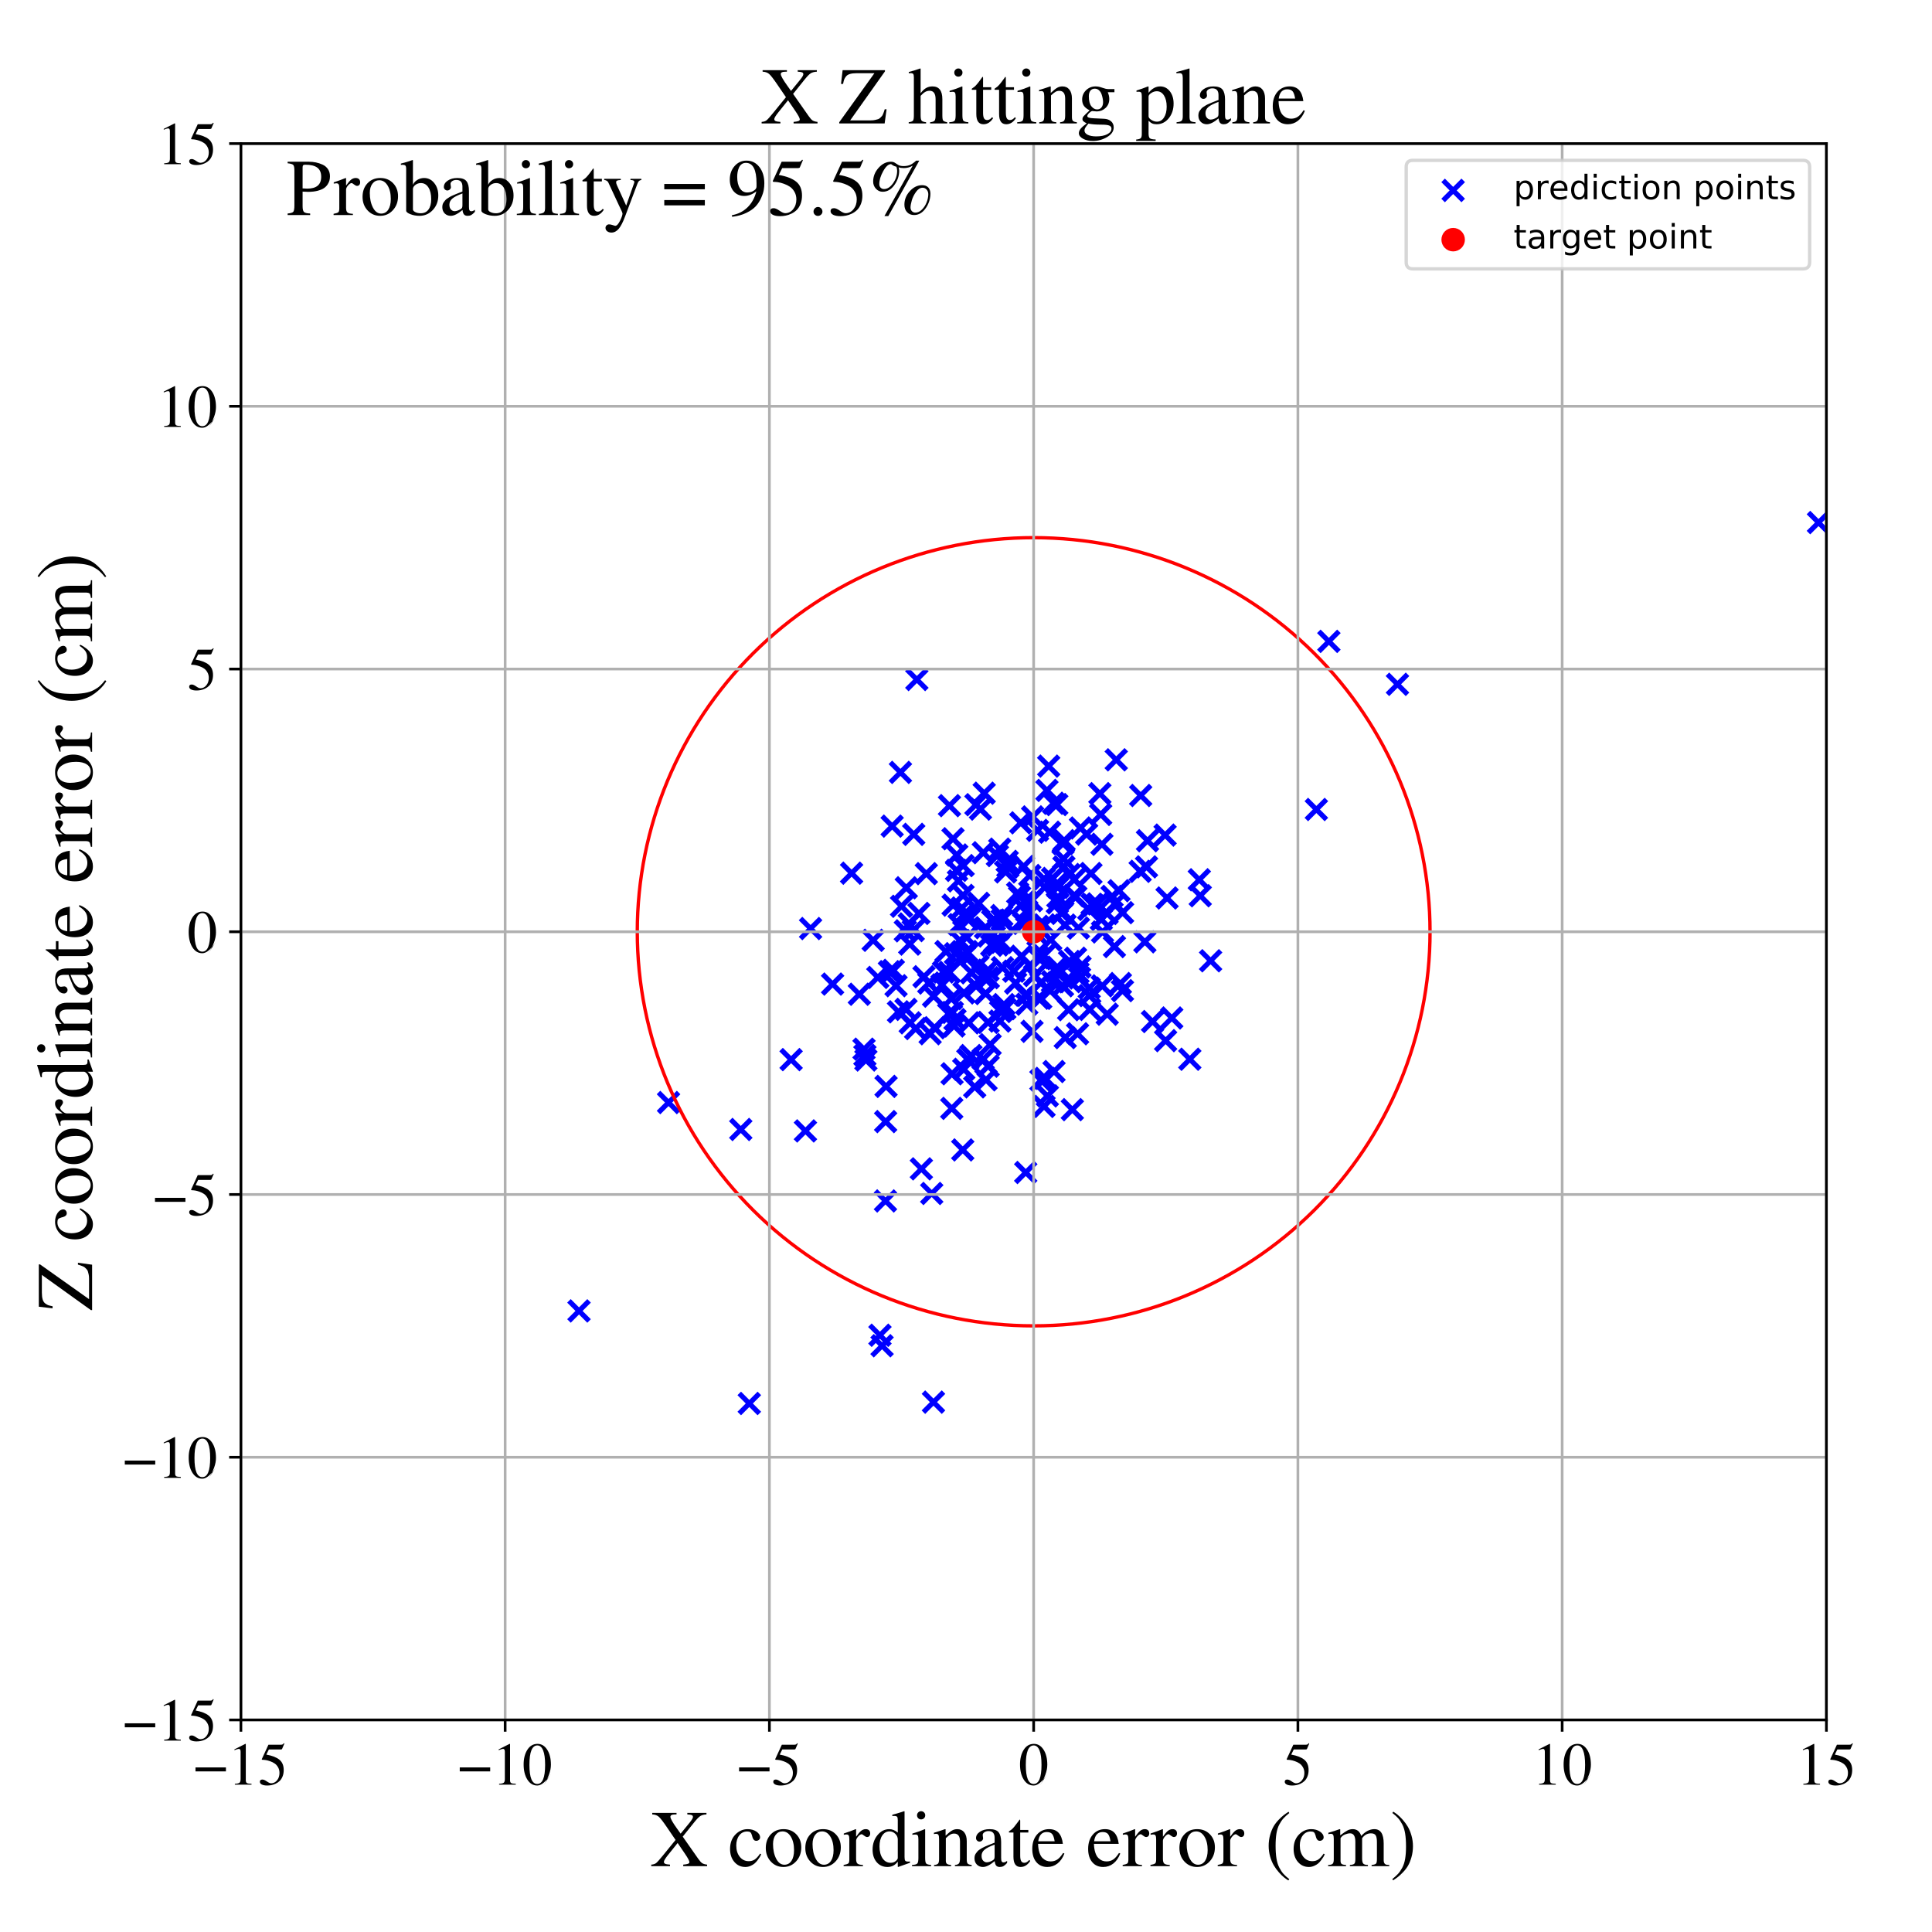 <?xml version="1.0" encoding="utf-8" standalone="no"?>
<!DOCTYPE svg PUBLIC "-//W3C//DTD SVG 1.1//EN"
  "http://www.w3.org/Graphics/SVG/1.1/DTD/svg11.dtd">
<!-- Created with matplotlib (https://matplotlib.org/) -->
<svg height="576pt" version="1.1" viewBox="0 0 576 576" width="576pt" xmlns="http://www.w3.org/2000/svg" xmlns:xlink="http://www.w3.org/1999/xlink">
 <defs>
  <style type="text/css">
*{stroke-linecap:butt;stroke-linejoin:round;}
  </style>
 </defs>
 <g id="figure_1">
  <g id="patch_1">
   <path d="M 0 576 
L 576 576 
L 576 0 
L 0 0 
z
" style="fill:#ffffff;"/>
  </g>
  <g id="axes_1">
   <g id="patch_2">
    <path d="M 71.822 512.784 
L 544.52 512.784 
L 544.52 42.802 
L 71.822 42.802 
z
" style="fill:#ffffff;"/>
   </g>
   <g id="PathCollection_1">
    <defs>
     <path d="M -3 3 
L 3 -3 
M -3 -3 
L 3 3 
" id="m55babb7fdc" style="stroke:#0000ff;stroke-width:1.5;"/>
    </defs>
    <g clip-path="url(#p6061af81ff)">
     <use style="fill:#0000ff;stroke:#0000ff;stroke-width:1.5;" x="328.342" xlink:href="#m55babb7fdc" y="274.125"/>
     <use style="fill:#0000ff;stroke:#0000ff;stroke-width:1.5;" x="274.695" xlink:href="#m55babb7fdc" y="348.477"/>
     <use style="fill:#0000ff;stroke:#0000ff;stroke-width:1.5;" x="306.205" xlink:href="#m55babb7fdc" y="296.74"/>
     <use style="fill:#0000ff;stroke:#0000ff;stroke-width:1.5;" x="253.895" xlink:href="#m55babb7fdc" y="260.326"/>
     <use style="fill:#0000ff;stroke:#0000ff;stroke-width:1.5;" x="310.201" xlink:href="#m55babb7fdc" y="285.83"/>
     <use style="fill:#0000ff;stroke:#0000ff;stroke-width:1.5;" x="298.686" xlink:href="#m55babb7fdc" y="301.043"/>
     <use style="fill:#0000ff;stroke:#0000ff;stroke-width:1.5;" x="257.858" xlink:href="#m55babb7fdc" y="314.667"/>
     <use style="fill:#0000ff;stroke:#0000ff;stroke-width:1.5;" x="303.404" xlink:href="#m55babb7fdc" y="266.241"/>
     <use style="fill:#0000ff;stroke:#0000ff;stroke-width:1.5;" x="292.311" xlink:href="#m55babb7fdc" y="241.22"/>
     <use style="fill:#0000ff;stroke:#0000ff;stroke-width:1.5;" x="591.126" xlink:href="#m55babb7fdc" y="165.196"/>
     <use style="fill:#0000ff;stroke:#0000ff;stroke-width:1.5;" x="304.33" xlink:href="#m55babb7fdc" y="245.312"/>
     <use style="fill:#0000ff;stroke:#0000ff;stroke-width:1.5;" x="283.755" xlink:href="#m55babb7fdc" y="330.445"/>
     <use style="fill:#0000ff;stroke:#0000ff;stroke-width:1.5;" x="392.461" xlink:href="#m55babb7fdc" y="241.338"/>
     <use style="fill:#0000ff;stroke:#0000ff;stroke-width:1.5;" x="332.404" xlink:href="#m55babb7fdc" y="269.399"/>
     <use style="fill:#0000ff;stroke:#0000ff;stroke-width:1.5;" x="278.337" xlink:href="#m55babb7fdc" y="296.996"/>
     <use style="fill:#0000ff;stroke:#0000ff;stroke-width:1.5;" x="319.096" xlink:href="#m55babb7fdc" y="292.671"/>
     <use style="fill:#0000ff;stroke:#0000ff;stroke-width:1.5;" x="264.165" xlink:href="#m55babb7fdc" y="323.893"/>
     <use style="fill:#0000ff;stroke:#0000ff;stroke-width:1.5;" x="298.123" xlink:href="#m55babb7fdc" y="304.417"/>
     <use style="fill:#0000ff;stroke:#0000ff;stroke-width:1.5;" x="267.147" xlink:href="#m55babb7fdc" y="293.874"/>
     <use style="fill:#0000ff;stroke:#0000ff;stroke-width:1.5;" x="293.826" xlink:href="#m55babb7fdc" y="276.577"/>
     <use style="fill:#0000ff;stroke:#0000ff;stroke-width:1.5;" x="312.127" xlink:href="#m55babb7fdc" y="235.65"/>
     <use style="fill:#0000ff;stroke:#0000ff;stroke-width:1.5;" x="269.913" xlink:href="#m55babb7fdc" y="277.514"/>
     <use style="fill:#0000ff;stroke:#0000ff;stroke-width:1.5;" x="330.055" xlink:href="#m55babb7fdc" y="272.346"/>
     <use style="fill:#0000ff;stroke:#0000ff;stroke-width:1.5;" x="272.42" xlink:href="#m55babb7fdc" y="248.751"/>
     <use style="fill:#0000ff;stroke:#0000ff;stroke-width:1.5;" x="306.971" xlink:href="#m55babb7fdc" y="287.839"/>
     <use style="fill:#0000ff;stroke:#0000ff;stroke-width:1.5;" x="305.808" xlink:href="#m55babb7fdc" y="349.562"/>
     <use style="fill:#0000ff;stroke:#0000ff;stroke-width:1.5;" x="332.247" xlink:href="#m55babb7fdc" y="282.209"/>
     <use style="fill:#0000ff;stroke:#0000ff;stroke-width:1.5;" x="320.251" xlink:href="#m55babb7fdc" y="262.24"/>
     <use style="fill:#0000ff;stroke:#0000ff;stroke-width:1.5;" x="277.304" xlink:href="#m55babb7fdc" y="308.189"/>
     <use style="fill:#0000ff;stroke:#0000ff;stroke-width:1.5;" x="542.166" xlink:href="#m55babb7fdc" y="155.794"/>
     <use style="fill:#0000ff;stroke:#0000ff;stroke-width:1.5;" x="275.47" xlink:href="#m55babb7fdc" y="291.191"/>
     <use style="fill:#0000ff;stroke:#0000ff;stroke-width:1.5;" x="347.513" xlink:href="#m55babb7fdc" y="310.254"/>
     <use style="fill:#0000ff;stroke:#0000ff;stroke-width:1.5;" x="287.389" xlink:href="#m55babb7fdc" y="296.024"/>
     <use style="fill:#0000ff;stroke:#0000ff;stroke-width:1.5;" x="331.55" xlink:href="#m55babb7fdc" y="267.249"/>
     <use style="fill:#0000ff;stroke:#0000ff;stroke-width:1.5;" x="293.843" xlink:href="#m55babb7fdc" y="296.216"/>
     <use style="fill:#0000ff;stroke:#0000ff;stroke-width:1.5;" x="146.774" xlink:href="#m55babb7fdc" y="522.056"/>
     <use style="fill:#0000ff;stroke:#0000ff;stroke-width:1.5;" x="287.149" xlink:href="#m55babb7fdc" y="258.063"/>
     <use style="fill:#0000ff;stroke:#0000ff;stroke-width:1.5;" x="307.681" xlink:href="#m55babb7fdc" y="307.481"/>
     <use style="fill:#0000ff;stroke:#0000ff;stroke-width:1.5;" x="235.861" xlink:href="#m55babb7fdc" y="315.909"/>
     <use style="fill:#0000ff;stroke:#0000ff;stroke-width:1.5;" x="300.484" xlink:href="#m55babb7fdc" y="258.441"/>
     <use style="fill:#0000ff;stroke:#0000ff;stroke-width:1.5;" x="322.127" xlink:href="#m55babb7fdc" y="246.852"/>
     <use style="fill:#0000ff;stroke:#0000ff;stroke-width:1.5;" x="283.931" xlink:href="#m55babb7fdc" y="301.843"/>
     <use style="fill:#0000ff;stroke:#0000ff;stroke-width:1.5;" x="278.611" xlink:href="#m55babb7fdc" y="306.404"/>
     <use style="fill:#0000ff;stroke:#0000ff;stroke-width:1.5;" x="324.773" xlink:href="#m55babb7fdc" y="296.818"/>
     <use style="fill:#0000ff;stroke:#0000ff;stroke-width:1.5;" x="290.992" xlink:href="#m55babb7fdc" y="293.964"/>
     <use style="fill:#0000ff;stroke:#0000ff;stroke-width:1.5;" x="339.919" xlink:href="#m55babb7fdc" y="259.773"/>
     <use style="fill:#0000ff;stroke:#0000ff;stroke-width:1.5;" x="288.193" xlink:href="#m55babb7fdc" y="279.507"/>
     <use style="fill:#0000ff;stroke:#0000ff;stroke-width:1.5;" x="282.025" xlink:href="#m55babb7fdc" y="283.694"/>
     <use style="fill:#0000ff;stroke:#0000ff;stroke-width:1.5;" x="262.979" xlink:href="#m55babb7fdc" y="401.215"/>
     <use style="fill:#0000ff;stroke:#0000ff;stroke-width:1.5;" x="295.191" xlink:href="#m55babb7fdc" y="311.449"/>
     <use style="fill:#0000ff;stroke:#0000ff;stroke-width:1.5;" x="307.023" xlink:href="#m55babb7fdc" y="261.016"/>
     <use style="fill:#0000ff;stroke:#0000ff;stroke-width:1.5;" x="321.86" xlink:href="#m55babb7fdc" y="291.569"/>
     <use style="fill:#0000ff;stroke:#0000ff;stroke-width:1.5;" x="325.251" xlink:href="#m55babb7fdc" y="260.418"/>
     <use style="fill:#0000ff;stroke:#0000ff;stroke-width:1.5;" x="317.191" xlink:href="#m55babb7fdc" y="258.435"/>
     <use style="fill:#0000ff;stroke:#0000ff;stroke-width:1.5;" x="285.95" xlink:href="#m55babb7fdc" y="275.663"/>
     <use style="fill:#0000ff;stroke:#0000ff;stroke-width:1.5;" x="347.356" xlink:href="#m55babb7fdc" y="248.973"/>
     <use style="fill:#0000ff;stroke:#0000ff;stroke-width:1.5;" x="294.661" xlink:href="#m55babb7fdc" y="291.477"/>
     <use style="fill:#0000ff;stroke:#0000ff;stroke-width:1.5;" x="240.133" xlink:href="#m55babb7fdc" y="337.167"/>
     <use style="fill:#0000ff;stroke:#0000ff;stroke-width:1.5;" x="299.813" xlink:href="#m55babb7fdc" y="259.943"/>
     <use style="fill:#0000ff;stroke:#0000ff;stroke-width:1.5;" x="340.085" xlink:href="#m55babb7fdc" y="237.166"/>
     <use style="fill:#0000ff;stroke:#0000ff;stroke-width:1.5;" x="289.463" xlink:href="#m55babb7fdc" y="314.696"/>
     <use style="fill:#0000ff;stroke:#0000ff;stroke-width:1.5;" x="283.073" xlink:href="#m55babb7fdc" y="240.192"/>
     <use style="fill:#0000ff;stroke:#0000ff;stroke-width:1.5;" x="311.614" xlink:href="#m55babb7fdc" y="321.51"/>
     <use style="fill:#0000ff;stroke:#0000ff;stroke-width:1.5;" x="289.615" xlink:href="#m55babb7fdc" y="290.036"/>
     <use style="fill:#0000ff;stroke:#0000ff;stroke-width:1.5;" x="293.124" xlink:href="#m55babb7fdc" y="315.781"/>
     <use style="fill:#0000ff;stroke:#0000ff;stroke-width:1.5;" x="317.251" xlink:href="#m55babb7fdc" y="250.623"/>
     <use style="fill:#0000ff;stroke:#0000ff;stroke-width:1.5;" x="300.281" xlink:href="#m55babb7fdc" y="256.799"/>
     <use style="fill:#0000ff;stroke:#0000ff;stroke-width:1.5;" x="271.082" xlink:href="#m55babb7fdc" y="275.459"/>
     <use style="fill:#0000ff;stroke:#0000ff;stroke-width:1.5;" x="295.664" xlink:href="#m55babb7fdc" y="281.828"/>
     <use style="fill:#0000ff;stroke:#0000ff;stroke-width:1.5;" x="271.223" xlink:href="#m55babb7fdc" y="281.468"/>
     <use style="fill:#0000ff;stroke:#0000ff;stroke-width:1.5;" x="315.237" xlink:href="#m55babb7fdc" y="269.171"/>
     <use style="fill:#0000ff;stroke:#0000ff;stroke-width:1.5;" x="223.396" xlink:href="#m55babb7fdc" y="418.426"/>
     <use style="fill:#0000ff;stroke:#0000ff;stroke-width:1.5;" x="297.395" xlink:href="#m55babb7fdc" y="281.727"/>
     <use style="fill:#0000ff;stroke:#0000ff;stroke-width:1.5;" x="270.197" xlink:href="#m55babb7fdc" y="264.676"/>
     <use style="fill:#0000ff;stroke:#0000ff;stroke-width:1.5;" x="309.461" xlink:href="#m55babb7fdc" y="278.8"/>
     <use style="fill:#0000ff;stroke:#0000ff;stroke-width:1.5;" x="314.767" xlink:href="#m55babb7fdc" y="289.581"/>
     <use style="fill:#0000ff;stroke:#0000ff;stroke-width:1.5;" x="298.684" xlink:href="#m55babb7fdc" y="272.968"/>
     <use style="fill:#0000ff;stroke:#0000ff;stroke-width:1.5;" x="287.546" xlink:href="#m55babb7fdc" y="285.135"/>
     <use style="fill:#0000ff;stroke:#0000ff;stroke-width:1.5;" x="328.706" xlink:href="#m55babb7fdc" y="277.85"/>
     <use style="fill:#0000ff;stroke:#0000ff;stroke-width:1.5;" x="309.614" xlink:href="#m55babb7fdc" y="297.604"/>
     <use style="fill:#0000ff;stroke:#0000ff;stroke-width:1.5;" x="298.062" xlink:href="#m55babb7fdc" y="253.156"/>
     <use style="fill:#0000ff;stroke:#0000ff;stroke-width:1.5;" x="306.132" xlink:href="#m55babb7fdc" y="299.386"/>
     <use style="fill:#0000ff;stroke:#0000ff;stroke-width:1.5;" x="303.971" xlink:href="#m55babb7fdc" y="267.345"/>
     <use style="fill:#0000ff;stroke:#0000ff;stroke-width:1.5;" x="332.8" xlink:href="#m55babb7fdc" y="226.531"/>
     <use style="fill:#0000ff;stroke:#0000ff;stroke-width:1.5;" x="357.559" xlink:href="#m55babb7fdc" y="262.287"/>
     <use style="fill:#0000ff;stroke:#0000ff;stroke-width:1.5;" x="360.922" xlink:href="#m55babb7fdc" y="286.445"/>
     <use style="fill:#0000ff;stroke:#0000ff;stroke-width:1.5;" x="265.986" xlink:href="#m55babb7fdc" y="246.3"/>
     <use style="fill:#0000ff;stroke:#0000ff;stroke-width:1.5;" x="285.742" xlink:href="#m55babb7fdc" y="262.625"/>
     <use style="fill:#0000ff;stroke:#0000ff;stroke-width:1.5;" x="294.725" xlink:href="#m55babb7fdc" y="279.064"/>
     <use style="fill:#0000ff;stroke:#0000ff;stroke-width:1.5;" x="315.065" xlink:href="#m55babb7fdc" y="239.866"/>
     <use style="fill:#0000ff;stroke:#0000ff;stroke-width:1.5;" x="267.878" xlink:href="#m55babb7fdc" y="301.664"/>
     <use style="fill:#0000ff;stroke:#0000ff;stroke-width:1.5;" x="311.255" xlink:href="#m55babb7fdc" y="262.01"/>
     <use style="fill:#0000ff;stroke:#0000ff;stroke-width:1.5;" x="260.333" xlink:href="#m55babb7fdc" y="280.336"/>
     <use style="fill:#0000ff;stroke:#0000ff;stroke-width:1.5;" x="328.156" xlink:href="#m55babb7fdc" y="242.809"/>
     <use style="fill:#0000ff;stroke:#0000ff;stroke-width:1.5;" x="291.59" xlink:href="#m55babb7fdc" y="287.982"/>
     <use style="fill:#0000ff;stroke:#0000ff;stroke-width:1.5;" x="289.264" xlink:href="#m55babb7fdc" y="273.715"/>
     <use style="fill:#0000ff;stroke:#0000ff;stroke-width:1.5;" x="306.11" xlink:href="#m55babb7fdc" y="271.616"/>
     <use style="fill:#0000ff;stroke:#0000ff;stroke-width:1.5;" x="220.855" xlink:href="#m55babb7fdc" y="336.74"/>
     <use style="fill:#0000ff;stroke:#0000ff;stroke-width:1.5;" x="312.95" xlink:href="#m55babb7fdc" y="248.112"/>
     <use style="fill:#0000ff;stroke:#0000ff;stroke-width:1.5;" x="314.118" xlink:href="#m55babb7fdc" y="239.476"/>
     <use style="fill:#0000ff;stroke:#0000ff;stroke-width:1.5;" x="264.045" xlink:href="#m55babb7fdc" y="334.385"/>
     <use style="fill:#0000ff;stroke:#0000ff;stroke-width:1.5;" x="324.9" xlink:href="#m55babb7fdc" y="300.949"/>
     <use style="fill:#0000ff;stroke:#0000ff;stroke-width:1.5;" x="349.345" xlink:href="#m55babb7fdc" y="303.495"/>
     <use style="fill:#0000ff;stroke:#0000ff;stroke-width:1.5;" x="311.463" xlink:href="#m55babb7fdc" y="264.526"/>
     <use style="fill:#0000ff;stroke:#0000ff;stroke-width:1.5;" x="285.173" xlink:href="#m55babb7fdc" y="259.492"/>
     <use style="fill:#0000ff;stroke:#0000ff;stroke-width:1.5;" x="324.602" xlink:href="#m55babb7fdc" y="271.142"/>
     <use style="fill:#0000ff;stroke:#0000ff;stroke-width:1.5;" x="396.184" xlink:href="#m55babb7fdc" y="191.217"/>
     <use style="fill:#0000ff;stroke:#0000ff;stroke-width:1.5;" x="299.293" xlink:href="#m55babb7fdc" y="299.508"/>
     <use style="fill:#0000ff;stroke:#0000ff;stroke-width:1.5;" x="296.461" xlink:href="#m55babb7fdc" y="274.315"/>
     <use style="fill:#0000ff;stroke:#0000ff;stroke-width:1.5;" x="357.839" xlink:href="#m55babb7fdc" y="267.055"/>
     <use style="fill:#0000ff;stroke:#0000ff;stroke-width:1.5;" x="284.714" xlink:href="#m55babb7fdc" y="303.975"/>
     <use style="fill:#0000ff;stroke:#0000ff;stroke-width:1.5;" x="294.576" xlink:href="#m55babb7fdc" y="289.255"/>
     <use style="fill:#0000ff;stroke:#0000ff;stroke-width:1.5;" x="288.542" xlink:href="#m55babb7fdc" y="315.897"/>
     <use style="fill:#0000ff;stroke:#0000ff;stroke-width:1.5;" x="316.533" xlink:href="#m55babb7fdc" y="272.309"/>
     <use style="fill:#0000ff;stroke:#0000ff;stroke-width:1.5;" x="291.746" xlink:href="#m55babb7fdc" y="269.327"/>
     <use style="fill:#0000ff;stroke:#0000ff;stroke-width:1.5;" x="318.806" xlink:href="#m55babb7fdc" y="260.718"/>
     <use style="fill:#0000ff;stroke:#0000ff;stroke-width:1.5;" x="287.104" xlink:href="#m55babb7fdc" y="266.947"/>
     <use style="fill:#0000ff;stroke:#0000ff;stroke-width:1.5;" x="304.576" xlink:href="#m55babb7fdc" y="285.088"/>
     <use style="fill:#0000ff;stroke:#0000ff;stroke-width:1.5;" x="268.782" xlink:href="#m55babb7fdc" y="270.199"/>
     <use style="fill:#0000ff;stroke:#0000ff;stroke-width:1.5;" x="290.962" xlink:href="#m55babb7fdc" y="239.911"/>
     <use style="fill:#0000ff;stroke:#0000ff;stroke-width:1.5;" x="310.284" xlink:href="#m55babb7fdc" y="297.638"/>
     <use style="fill:#0000ff;stroke:#0000ff;stroke-width:1.5;" x="416.638" xlink:href="#m55babb7fdc" y="204.02"/>
     <use style="fill:#0000ff;stroke:#0000ff;stroke-width:1.5;" x="309.398" xlink:href="#m55babb7fdc" y="276.183"/>
     <use style="fill:#0000ff;stroke:#0000ff;stroke-width:1.5;" x="309.335" xlink:href="#m55babb7fdc" y="247.559"/>
     <use style="fill:#0000ff;stroke:#0000ff;stroke-width:1.5;" x="320.656" xlink:href="#m55babb7fdc" y="285.677"/>
     <use style="fill:#0000ff;stroke:#0000ff;stroke-width:1.5;" x="316.775" xlink:href="#m55babb7fdc" y="293.892"/>
     <use style="fill:#0000ff;stroke:#0000ff;stroke-width:1.5;" x="265.164" xlink:href="#m55babb7fdc" y="289.692"/>
     <use style="fill:#0000ff;stroke:#0000ff;stroke-width:1.5;" x="305.718" xlink:href="#m55babb7fdc" y="296.686"/>
     <use style="fill:#0000ff;stroke:#0000ff;stroke-width:1.5;" x="298.778" xlink:href="#m55babb7fdc" y="274.272"/>
     <use style="fill:#0000ff;stroke:#0000ff;stroke-width:1.5;" x="256.204" xlink:href="#m55babb7fdc" y="296.425"/>
     <use style="fill:#0000ff;stroke:#0000ff;stroke-width:1.5;" x="315.211" xlink:href="#m55babb7fdc" y="288.347"/>
     <use style="fill:#0000ff;stroke:#0000ff;stroke-width:1.5;" x="305.173" xlink:href="#m55babb7fdc" y="258.31"/>
     <use style="fill:#0000ff;stroke:#0000ff;stroke-width:1.5;" x="316.93" xlink:href="#m55babb7fdc" y="251.524"/>
     <use style="fill:#0000ff;stroke:#0000ff;stroke-width:1.5;" x="241.668" xlink:href="#m55babb7fdc" y="276.833"/>
     <use style="fill:#0000ff;stroke:#0000ff;stroke-width:1.5;" x="320.169" xlink:href="#m55babb7fdc" y="267.062"/>
     <use style="fill:#0000ff;stroke:#0000ff;stroke-width:1.5;" x="311.272" xlink:href="#m55babb7fdc" y="329.864"/>
     <use style="fill:#0000ff;stroke:#0000ff;stroke-width:1.5;" x="298.887" xlink:href="#m55babb7fdc" y="288.503"/>
     <use style="fill:#0000ff;stroke:#0000ff;stroke-width:1.5;" x="311.216" xlink:href="#m55babb7fdc" y="284.918"/>
     <use style="fill:#0000ff;stroke:#0000ff;stroke-width:1.5;" x="321.524" xlink:href="#m55babb7fdc" y="276.687"/>
     <use style="fill:#0000ff;stroke:#0000ff;stroke-width:1.5;" x="287.346" xlink:href="#m55babb7fdc" y="272.662"/>
     <use style="fill:#0000ff;stroke:#0000ff;stroke-width:1.5;" x="341.327" xlink:href="#m55babb7fdc" y="280.792"/>
     <use style="fill:#0000ff;stroke:#0000ff;stroke-width:1.5;" x="295.952" xlink:href="#m55babb7fdc" y="274.463"/>
     <use style="fill:#0000ff;stroke:#0000ff;stroke-width:1.5;" x="283.02" xlink:href="#m55babb7fdc" y="289.914"/>
     <use style="fill:#0000ff;stroke:#0000ff;stroke-width:1.5;" x="278.302" xlink:href="#m55babb7fdc" y="418.028"/>
     <use style="fill:#0000ff;stroke:#0000ff;stroke-width:1.5;" x="315.157" xlink:href="#m55babb7fdc" y="263.359"/>
     <use style="fill:#0000ff;stroke:#0000ff;stroke-width:1.5;" x="316.342" xlink:href="#m55babb7fdc" y="289.623"/>
     <use style="fill:#0000ff;stroke:#0000ff;stroke-width:1.5;" x="292.982" xlink:href="#m55babb7fdc" y="291.056"/>
     <use style="fill:#0000ff;stroke:#0000ff;stroke-width:1.5;" x="319.704" xlink:href="#m55babb7fdc" y="330.825"/>
     <use style="fill:#0000ff;stroke:#0000ff;stroke-width:1.5;" x="302.795" xlink:href="#m55babb7fdc" y="293.095"/>
     <use style="fill:#0000ff;stroke:#0000ff;stroke-width:1.5;" x="273.345" xlink:href="#m55babb7fdc" y="202.586"/>
     <use style="fill:#0000ff;stroke:#0000ff;stroke-width:1.5;" x="310.309" xlink:href="#m55babb7fdc" y="293.05"/>
     <use style="fill:#0000ff;stroke:#0000ff;stroke-width:1.5;" x="298.322" xlink:href="#m55babb7fdc" y="301.56"/>
     <use style="fill:#0000ff;stroke:#0000ff;stroke-width:1.5;" x="315.39" xlink:href="#m55babb7fdc" y="267.449"/>
     <use style="fill:#0000ff;stroke:#0000ff;stroke-width:1.5;" x="272.98" xlink:href="#m55babb7fdc" y="306.654"/>
     <use style="fill:#0000ff;stroke:#0000ff;stroke-width:1.5;" x="288.838" xlink:href="#m55babb7fdc" y="304.941"/>
     <use style="fill:#0000ff;stroke:#0000ff;stroke-width:1.5;" x="299.578" xlink:href="#m55babb7fdc" y="300.724"/>
     <use style="fill:#0000ff;stroke:#0000ff;stroke-width:1.5;" x="270.11" xlink:href="#m55babb7fdc" y="300.934"/>
     <use style="fill:#0000ff;stroke:#0000ff;stroke-width:1.5;" x="312.654" xlink:href="#m55babb7fdc" y="228.407"/>
     <use style="fill:#0000ff;stroke:#0000ff;stroke-width:1.5;" x="327.238" xlink:href="#m55babb7fdc" y="269.485"/>
     <use style="fill:#0000ff;stroke:#0000ff;stroke-width:1.5;" x="327.911" xlink:href="#m55babb7fdc" y="236.615"/>
     <use style="fill:#0000ff;stroke:#0000ff;stroke-width:1.5;" x="281.277" xlink:href="#m55babb7fdc" y="289.794"/>
     <use style="fill:#0000ff;stroke:#0000ff;stroke-width:1.5;" x="315.362" xlink:href="#m55babb7fdc" y="264.536"/>
     <use style="fill:#0000ff;stroke:#0000ff;stroke-width:1.5;" x="284.863" xlink:href="#m55babb7fdc" y="284.316"/>
     <use style="fill:#0000ff;stroke:#0000ff;stroke-width:1.5;" x="354.72" xlink:href="#m55babb7fdc" y="315.796"/>
     <use style="fill:#0000ff;stroke:#0000ff;stroke-width:1.5;" x="307.863" xlink:href="#m55babb7fdc" y="243.543"/>
     <use style="fill:#0000ff;stroke:#0000ff;stroke-width:1.5;" x="323.97" xlink:href="#m55babb7fdc" y="248.669"/>
     <use style="fill:#0000ff;stroke:#0000ff;stroke-width:1.5;" x="311.387" xlink:href="#m55babb7fdc" y="275.725"/>
     <use style="fill:#0000ff;stroke:#0000ff;stroke-width:1.5;" x="302.25" xlink:href="#m55babb7fdc" y="289.547"/>
     <use style="fill:#0000ff;stroke:#0000ff;stroke-width:1.5;" x="287.335" xlink:href="#m55babb7fdc" y="318.79"/>
     <use style="fill:#0000ff;stroke:#0000ff;stroke-width:1.5;" x="288.114" xlink:href="#m55babb7fdc" y="273.545"/>
     <use style="fill:#0000ff;stroke:#0000ff;stroke-width:1.5;" x="324.727" xlink:href="#m55babb7fdc" y="294.584"/>
     <use style="fill:#0000ff;stroke:#0000ff;stroke-width:1.5;" x="321.264" xlink:href="#m55babb7fdc" y="308.202"/>
     <use style="fill:#0000ff;stroke:#0000ff;stroke-width:1.5;" x="293.962" xlink:href="#m55babb7fdc" y="321.935"/>
     <use style="fill:#0000ff;stroke:#0000ff;stroke-width:1.5;" x="296.553" xlink:href="#m55babb7fdc" y="280.813"/>
     <use style="fill:#0000ff;stroke:#0000ff;stroke-width:1.5;" x="290.6" xlink:href="#m55babb7fdc" y="324.04"/>
     <use style="fill:#0000ff;stroke:#0000ff;stroke-width:1.5;" x="305.67" xlink:href="#m55babb7fdc" y="268.578"/>
     <use style="fill:#0000ff;stroke:#0000ff;stroke-width:1.5;" x="287.03" xlink:href="#m55babb7fdc" y="342.834"/>
     <use style="fill:#0000ff;stroke:#0000ff;stroke-width:1.5;" x="313.822" xlink:href="#m55babb7fdc" y="261.896"/>
     <use style="fill:#0000ff;stroke:#0000ff;stroke-width:1.5;" x="313.05" xlink:href="#m55babb7fdc" y="295.349"/>
     <use style="fill:#0000ff;stroke:#0000ff;stroke-width:1.5;" x="276.899" xlink:href="#m55babb7fdc" y="293.088"/>
     <use style="fill:#0000ff;stroke:#0000ff;stroke-width:1.5;" x="277.784" xlink:href="#m55babb7fdc" y="355.816"/>
     <use style="fill:#0000ff;stroke:#0000ff;stroke-width:1.5;" x="334.68" xlink:href="#m55babb7fdc" y="272.095"/>
     <use style="fill:#0000ff;stroke:#0000ff;stroke-width:1.5;" x="321.988" xlink:href="#m55babb7fdc" y="288.28"/>
     <use style="fill:#0000ff;stroke:#0000ff;stroke-width:1.5;" x="342.11" xlink:href="#m55babb7fdc" y="250.642"/>
     <use style="fill:#0000ff;stroke:#0000ff;stroke-width:1.5;" x="320.749" xlink:href="#m55babb7fdc" y="267.385"/>
     <use style="fill:#0000ff;stroke:#0000ff;stroke-width:1.5;" x="283.647" xlink:href="#m55babb7fdc" y="297.719"/>
     <use style="fill:#0000ff;stroke:#0000ff;stroke-width:1.5;" x="268.454" xlink:href="#m55babb7fdc" y="230.276"/>
     <use style="fill:#0000ff;stroke:#0000ff;stroke-width:1.5;" x="271.369" xlink:href="#m55babb7fdc" y="304.946"/>
     <use style="fill:#0000ff;stroke:#0000ff;stroke-width:1.5;" x="276.172" xlink:href="#m55babb7fdc" y="260.465"/>
     <use style="fill:#0000ff;stroke:#0000ff;stroke-width:1.5;" x="283.849" xlink:href="#m55babb7fdc" y="320.132"/>
     <use style="fill:#0000ff;stroke:#0000ff;stroke-width:1.5;" x="284.43" xlink:href="#m55babb7fdc" y="305.883"/>
     <use style="fill:#0000ff;stroke:#0000ff;stroke-width:1.5;" x="317.513" xlink:href="#m55babb7fdc" y="275.802"/>
     <use style="fill:#0000ff;stroke:#0000ff;stroke-width:1.5;" x="309.562" xlink:href="#m55babb7fdc" y="285.54"/>
     <use style="fill:#0000ff;stroke:#0000ff;stroke-width:1.5;" x="297.364" xlink:href="#m55babb7fdc" y="255.077"/>
     <use style="fill:#0000ff;stroke:#0000ff;stroke-width:1.5;" x="310.337" xlink:href="#m55babb7fdc" y="322.071"/>
     <use style="fill:#0000ff;stroke:#0000ff;stroke-width:1.5;" x="199.32" xlink:href="#m55babb7fdc" y="328.707"/>
     <use style="fill:#0000ff;stroke:#0000ff;stroke-width:1.5;" x="293.427" xlink:href="#m55babb7fdc" y="236.481"/>
     <use style="fill:#0000ff;stroke:#0000ff;stroke-width:1.5;" x="328.517" xlink:href="#m55babb7fdc" y="251.717"/>
     <use style="fill:#0000ff;stroke:#0000ff;stroke-width:1.5;" x="343.612" xlink:href="#m55babb7fdc" y="304.555"/>
     <use style="fill:#0000ff;stroke:#0000ff;stroke-width:1.5;" x="318.878" xlink:href="#m55babb7fdc" y="286.638"/>
     <use style="fill:#0000ff;stroke:#0000ff;stroke-width:1.5;" x="317.588" xlink:href="#m55babb7fdc" y="309.347"/>
     <use style="fill:#0000ff;stroke:#0000ff;stroke-width:1.5;" x="317.048" xlink:href="#m55babb7fdc" y="256.012"/>
     <use style="fill:#0000ff;stroke:#0000ff;stroke-width:1.5;" x="262.346" xlink:href="#m55babb7fdc" y="398.087"/>
     <use style="fill:#0000ff;stroke:#0000ff;stroke-width:1.5;" x="273.957" xlink:href="#m55babb7fdc" y="272.323"/>
     <use style="fill:#0000ff;stroke:#0000ff;stroke-width:1.5;" x="321.395" xlink:href="#m55babb7fdc" y="290.045"/>
     <use style="fill:#0000ff;stroke:#0000ff;stroke-width:1.5;" x="347.944" xlink:href="#m55babb7fdc" y="267.723"/>
     <use style="fill:#0000ff;stroke:#0000ff;stroke-width:1.5;" x="294.585" xlink:href="#m55babb7fdc" y="304.81"/>
     <use style="fill:#0000ff;stroke:#0000ff;stroke-width:1.5;" x="307.529" xlink:href="#m55babb7fdc" y="268.522"/>
     <use style="fill:#0000ff;stroke:#0000ff;stroke-width:1.5;" x="293.158" xlink:href="#m55babb7fdc" y="254.222"/>
     <use style="fill:#0000ff;stroke:#0000ff;stroke-width:1.5;" x="304.677" xlink:href="#m55babb7fdc" y="274.531"/>
     <use style="fill:#0000ff;stroke:#0000ff;stroke-width:1.5;" x="172.625" xlink:href="#m55babb7fdc" y="390.833"/>
     <use style="fill:#0000ff;stroke:#0000ff;stroke-width:1.5;" x="294.6" xlink:href="#m55babb7fdc" y="317.872"/>
     <use style="fill:#0000ff;stroke:#0000ff;stroke-width:1.5;" x="330.107" xlink:href="#m55babb7fdc" y="302.369"/>
     <use style="fill:#0000ff;stroke:#0000ff;stroke-width:1.5;" x="261.707" xlink:href="#m55babb7fdc" y="291.402"/>
     <use style="fill:#0000ff;stroke:#0000ff;stroke-width:1.5;" x="313.784" xlink:href="#m55babb7fdc" y="292.697"/>
     <use style="fill:#0000ff;stroke:#0000ff;stroke-width:1.5;" x="334.029" xlink:href="#m55babb7fdc" y="293.223"/>
     <use style="fill:#0000ff;stroke:#0000ff;stroke-width:1.5;" x="272.265" xlink:href="#m55babb7fdc" y="277.441"/>
     <use style="fill:#0000ff;stroke:#0000ff;stroke-width:1.5;" x="298.53" xlink:href="#m55babb7fdc" y="280.928"/>
     <use style="fill:#0000ff;stroke:#0000ff;stroke-width:1.5;" x="325.59" xlink:href="#m55babb7fdc" y="269.6"/>
     <use style="fill:#0000ff;stroke:#0000ff;stroke-width:1.5;" x="325.968" xlink:href="#m55babb7fdc" y="269.928"/>
     <use style="fill:#0000ff;stroke:#0000ff;stroke-width:1.5;" x="334.648" xlink:href="#m55babb7fdc" y="295.347"/>
     <use style="fill:#0000ff;stroke:#0000ff;stroke-width:1.5;" x="284.126" xlink:href="#m55babb7fdc" y="250.058"/>
     <use style="fill:#0000ff;stroke:#0000ff;stroke-width:1.5;" x="286.156" xlink:href="#m55babb7fdc" y="280.383"/>
     <use style="fill:#0000ff;stroke:#0000ff;stroke-width:1.5;" x="263.994" xlink:href="#m55babb7fdc" y="358.044"/>
     <use style="fill:#0000ff;stroke:#0000ff;stroke-width:1.5;" x="341.815" xlink:href="#m55babb7fdc" y="258.442"/>
     <use style="fill:#0000ff;stroke:#0000ff;stroke-width:1.5;" x="288.223" xlink:href="#m55babb7fdc" y="283.695"/>
     <use style="fill:#0000ff;stroke:#0000ff;stroke-width:1.5;" x="248.23" xlink:href="#m55babb7fdc" y="293.39"/>
     <use style="fill:#0000ff;stroke:#0000ff;stroke-width:1.5;" x="305.168" xlink:href="#m55babb7fdc" y="275.305"/>
     <use style="fill:#0000ff;stroke:#0000ff;stroke-width:1.5;" x="266.326" xlink:href="#m55babb7fdc" y="289.295"/>
     <use style="fill:#0000ff;stroke:#0000ff;stroke-width:1.5;" x="312.259" xlink:href="#m55babb7fdc" y="326.734"/>
     <use style="fill:#0000ff;stroke:#0000ff;stroke-width:1.5;" x="258.154" xlink:href="#m55babb7fdc" y="316.035"/>
     <use style="fill:#0000ff;stroke:#0000ff;stroke-width:1.5;" x="286.77" xlink:href="#m55babb7fdc" y="270.702"/>
     <use style="fill:#0000ff;stroke:#0000ff;stroke-width:1.5;" x="333.613" xlink:href="#m55babb7fdc" y="265.554"/>
     <use style="fill:#0000ff;stroke:#0000ff;stroke-width:1.5;" x="318.595" xlink:href="#m55babb7fdc" y="301.025"/>
     <use style="fill:#0000ff;stroke:#0000ff;stroke-width:1.5;" x="284.148" xlink:href="#m55babb7fdc" y="269.852"/>
     <use style="fill:#0000ff;stroke:#0000ff;stroke-width:1.5;" x="308.465" xlink:href="#m55babb7fdc" y="290.84"/>
     <use style="fill:#0000ff;stroke:#0000ff;stroke-width:1.5;" x="297.638" xlink:href="#m55babb7fdc" y="277.05"/>
     <use style="fill:#0000ff;stroke:#0000ff;stroke-width:1.5;" x="316.884" xlink:href="#m55babb7fdc" y="271.878"/>
     <use style="fill:#0000ff;stroke:#0000ff;stroke-width:1.5;" x="285.244" xlink:href="#m55babb7fdc" y="254.901"/>
     <use style="fill:#0000ff;stroke:#0000ff;stroke-width:1.5;" x="280.855" xlink:href="#m55babb7fdc" y="293.638"/>
     <use style="fill:#0000ff;stroke:#0000ff;stroke-width:1.5;" x="282.843" xlink:href="#m55babb7fdc" y="302.237"/>
     <use style="fill:#0000ff;stroke:#0000ff;stroke-width:1.5;" x="313.271" xlink:href="#m55babb7fdc" y="280.188"/>
     <use style="fill:#0000ff;stroke:#0000ff;stroke-width:1.5;" x="257.594" xlink:href="#m55babb7fdc" y="312.795"/>
     <use style="fill:#0000ff;stroke:#0000ff;stroke-width:1.5;" x="314.245" xlink:href="#m55babb7fdc" y="319.455"/>
     <use style="fill:#0000ff;stroke:#0000ff;stroke-width:1.5;" x="328.628" xlink:href="#m55babb7fdc" y="293.917"/>
    </g>
   </g>
   <g id="PathCollection_2">
    <defs>
     <path d="M 0 3 
C 0.796 3 1.559 2.684 2.121 2.121 
C 2.684 1.559 3 0.796 3 0 
C 3 -0.796 2.684 -1.559 2.121 -2.121 
C 1.559 -2.684 0.796 -3 0 -3 
C -0.796 -3 -1.559 -2.684 -2.121 -2.121 
C -2.684 -1.559 -3 -0.796 -3 0 
C -3 0.796 -2.684 1.559 -2.121 2.121 
C -1.559 2.684 -0.796 3 0 3 
z
" id="mee310e58d7" style="stroke:#ff0000;"/>
    </defs>
    <g clip-path="url(#p6061af81ff)">
     <use style="fill:#ff0000;stroke:#ff0000;" x="308.171" xlink:href="#mee310e58d7" y="277.793"/>
    </g>
   </g>
   <g id="patch_3">
    <path clip-path="url(#p6061af81ff)" d="M 308.171 395.288 
C 339.511 395.288 369.572 382.908 391.733 360.875 
C 413.894 338.841 426.346 308.953 426.346 277.793 
C 426.346 246.633 413.894 216.745 391.733 194.711 
C 369.572 172.677 339.511 160.297 308.171 160.297 
C 276.831 160.297 246.77 172.677 224.609 194.711 
C 202.448 216.745 189.997 246.633 189.997 277.793 
C 189.997 308.953 202.448 338.841 224.609 360.875 
C 246.77 382.908 276.831 395.288 308.171 395.288 
z
" style="fill:none;stroke:#ff0000;stroke-linejoin:miter;"/>
   </g>
   <g id="matplotlib.axis_1">
    <g id="xtick_1">
     <g id="line2d_1">
      <path clip-path="url(#p6061af81ff)" d="M 71.822 512.784 
L 71.822 42.802 
" style="fill:none;stroke:#b0b0b0;stroke-linecap:square;stroke-width:0.8;"/>
     </g>
     <g id="line2d_2">
      <defs>
       <path d="M 0 0 
L 0 3.5 
" id="mb924f85908" style="stroke:#000000;stroke-width:0.8;"/>
      </defs>
      <g>
       <use style="stroke:#000000;stroke-width:0.8;" x="71.822" xlink:href="#mb924f85908" y="512.784"/>
      </g>
     </g>
     <g id="text_1">
      <!-- −15 -->
      <defs>
       <path d="M 3 22 
L 3 28.594 
L 53.406 28.594 
L 53.406 22 
z
" id="FreeSerif-8722"/>
       <path d="M 18.297 59.297 
Q 16.5 59.297 11.094 57.094 
L 11.094 58.5 
L 29.094 67.594 
L 29.906 67.406 
L 29.906 7.406 
Q 29.906 3.797 31.703 2.688 
Q 33.5 1.594 39.406 1.5 
L 39.406 0 
L 11.797 0 
L 11.797 1.5 
Q 17.406 1.703 19.344 3.141 
Q 21.297 4.594 21.297 9.297 
L 21.297 54.594 
Q 21.297 59.297 18.297 59.297 
z
" id="FreeSerif-49"/>
       <path d="M 35.703 19.406 
Q 35.703 24.703 33.344 28.797 
Q 31 32.906 27.641 35.156 
Q 24.297 37.406 20.141 38.844 
Q 16 40.297 12.953 40.75 
Q 9.906 41.203 7.594 41.203 
Q 6.406 41.203 6.406 42 
Q 6.406 42.297 6.5 42.5 
L 17.406 66.203 
L 38.297 66.203 
Q 39.906 66.203 40.844 66.703 
Q 41.797 67.203 42.906 68.797 
L 43.797 68.094 
L 40 59.203 
Q 39.594 58.297 37.703 58.297 
L 18.094 58.297 
L 13.906 49.797 
Q 28.5 47.203 35.594 41.344 
Q 42.703 35.5 42.703 24.203 
Q 42.703 18.297 40.844 13.688 
Q 39 9.094 36.141 6.297 
Q 33.297 3.5 29.547 1.703 
Q 25.797 -0.094 22.344 -0.75 
Q 18.906 -1.406 15.406 -1.406 
Q 9.797 -1.406 6.5 0.25 
Q 3.203 1.906 3.203 4.797 
Q 3.203 8.5 7.5 8.5 
Q 10.297 8.5 14.75 5.391 
Q 19.203 2.297 21.797 2.297 
Q 27.703 2.297 31.703 7.25 
Q 35.703 12.203 35.703 19.406 
z
" id="FreeSerif-53"/>
      </defs>
      <g transform="translate(57.746 532.077)scale(0.18 -0.18)">
       <use xlink:href="#FreeSerif-8722"/>
       <use x="56.4" xlink:href="#FreeSerif-49"/>
       <use x="106.4" xlink:href="#FreeSerif-53"/>
      </g>
     </g>
    </g>
    <g id="xtick_2">
     <g id="line2d_3">
      <path clip-path="url(#p6061af81ff)" d="M 150.605 512.784 
L 150.605 42.802 
" style="fill:none;stroke:#b0b0b0;stroke-linecap:square;stroke-width:0.8;"/>
     </g>
     <g id="line2d_4">
      <g>
       <use style="stroke:#000000;stroke-width:0.8;" x="150.605" xlink:href="#mb924f85908" y="512.784"/>
      </g>
     </g>
     <g id="text_2">
      <!-- −10 -->
      <defs>
       <path d="M 47.594 17.797 
Q 35.203 -1.406 25 -1.406 
Q 14.797 -1.406 8.594 8.391 
Q 2.406 18.203 2.406 33.594 
Q 2.406 48.094 8.594 57.844 
Q 14.797 67.594 25.406 67.594 
Q 35.203 67.594 41.391 58 
Q 47.594 48.406 47.594 33 
Q 47.594 17.797 35.203 -1.406 
z
M 25.094 65 
Q 12 65 12 32.703 
Q 12 1.203 25 1.203 
Q 38 1.203 38 32.797 
Q 38 48.5 34.703 56.75 
Q 31.406 65 25.094 65 
z
" id="FreeSerif-48"/>
      </defs>
      <g transform="translate(136.529 532.077)scale(0.18 -0.18)">
       <use xlink:href="#FreeSerif-8722"/>
       <use x="56.4" xlink:href="#FreeSerif-49"/>
       <use x="106.4" xlink:href="#FreeSerif-48"/>
      </g>
     </g>
    </g>
    <g id="xtick_3">
     <g id="line2d_5">
      <path clip-path="url(#p6061af81ff)" d="M 229.388 512.784 
L 229.388 42.802 
" style="fill:none;stroke:#b0b0b0;stroke-linecap:square;stroke-width:0.8;"/>
     </g>
     <g id="line2d_6">
      <g>
       <use style="stroke:#000000;stroke-width:0.8;" x="229.388" xlink:href="#mb924f85908" y="512.784"/>
      </g>
     </g>
     <g id="text_3">
      <!-- −5 -->
      <g transform="translate(219.812 532.077)scale(0.18 -0.18)">
       <use xlink:href="#FreeSerif-8722"/>
       <use x="56.4" xlink:href="#FreeSerif-53"/>
      </g>
     </g>
    </g>
    <g id="xtick_4">
     <g id="line2d_7">
      <path clip-path="url(#p6061af81ff)" d="M 308.171 512.784 
L 308.171 42.802 
" style="fill:none;stroke:#b0b0b0;stroke-linecap:square;stroke-width:0.8;"/>
     </g>
     <g id="line2d_8">
      <g>
       <use style="stroke:#000000;stroke-width:0.8;" x="308.171" xlink:href="#mb924f85908" y="512.784"/>
      </g>
     </g>
     <g id="text_4">
      <!-- 0 -->
      <g transform="translate(303.671 532.077)scale(0.18 -0.18)">
       <use xlink:href="#FreeSerif-48"/>
      </g>
     </g>
    </g>
    <g id="xtick_5">
     <g id="line2d_9">
      <path clip-path="url(#p6061af81ff)" d="M 386.954 512.784 
L 386.954 42.802 
" style="fill:none;stroke:#b0b0b0;stroke-linecap:square;stroke-width:0.8;"/>
     </g>
     <g id="line2d_10">
      <g>
       <use style="stroke:#000000;stroke-width:0.8;" x="386.954" xlink:href="#mb924f85908" y="512.784"/>
      </g>
     </g>
     <g id="text_5">
      <!-- 5 -->
      <g transform="translate(382.454 532.077)scale(0.18 -0.18)">
       <use xlink:href="#FreeSerif-53"/>
      </g>
     </g>
    </g>
    <g id="xtick_6">
     <g id="line2d_11">
      <path clip-path="url(#p6061af81ff)" d="M 465.737 512.784 
L 465.737 42.802 
" style="fill:none;stroke:#b0b0b0;stroke-linecap:square;stroke-width:0.8;"/>
     </g>
     <g id="line2d_12">
      <g>
       <use style="stroke:#000000;stroke-width:0.8;" x="465.737" xlink:href="#mb924f85908" y="512.784"/>
      </g>
     </g>
     <g id="text_6">
      <!-- 10 -->
      <g transform="translate(456.737 532.077)scale(0.18 -0.18)">
       <use xlink:href="#FreeSerif-49"/>
       <use x="50" xlink:href="#FreeSerif-48"/>
      </g>
     </g>
    </g>
    <g id="xtick_7">
     <g id="line2d_13">
      <path clip-path="url(#p6061af81ff)" d="M 544.52 512.784 
L 544.52 42.802 
" style="fill:none;stroke:#b0b0b0;stroke-linecap:square;stroke-width:0.8;"/>
     </g>
     <g id="line2d_14">
      <g>
       <use style="stroke:#000000;stroke-width:0.8;" x="544.52" xlink:href="#mb924f85908" y="512.784"/>
      </g>
     </g>
     <g id="text_7">
      <!-- 15 -->
      <g transform="translate(535.52 532.077)scale(0.18 -0.18)">
       <use xlink:href="#FreeSerif-49"/>
       <use x="50" xlink:href="#FreeSerif-53"/>
      </g>
     </g>
    </g>
    <g id="text_8">
     <!-- X coordinate error (cm) -->
     <defs>
      <path d="M 69.594 66.203 
L 69.594 64.297 
Q 64.703 64 62.047 62.344 
Q 59.406 60.703 54.703 54.906 
L 40.094 36.703 
L 59.297 9.297 
Q 62.297 5 64.297 3.703 
Q 66.297 2.406 70.406 1.906 
L 70.406 0 
L 40.703 0 
L 40.703 1.906 
Q 44.797 2.297 46.594 2.938 
Q 48.406 3.594 48.406 5 
Q 48.406 7.203 43.297 14.797 
L 33.797 28.797 
L 21.906 14 
Q 16.703 7.5 16.703 5.406 
Q 16.703 3.703 18.297 2.953 
Q 19.906 2.203 24.297 1.906 
L 24.297 0 
L 1 0 
L 1 1.906 
Q 4.906 2.203 7 3.797 
Q 9.094 5.406 15.5 13.297 
L 31.203 32.594 
L 20.297 48.594 
Q 13.297 58.906 10.25 61.5 
Q 7.203 64.094 2.203 64.297 
L 2.203 66.203 
L 32.406 66.203 
L 32.406 64.297 
L 29.594 64.203 
Q 24.797 64.094 24.797 61.297 
Q 24.797 58.094 33.297 46.297 
L 37.5 40.406 
L 48.797 54.203 
Q 52.797 59.203 52.797 61.094 
Q 52.797 62.797 51.344 63.438 
Q 49.906 64.094 45.797 64.297 
L 45.797 66.203 
z
" id="FreeSerif-88"/>
      <path id="FreeSerif-32"/>
      <path d="M 2.5 21.297 
Q 2.5 32.406 9.047 39.203 
Q 15.594 46 24.406 46 
Q 30.703 46 35.25 42.953 
Q 39.797 39.906 39.797 35.703 
Q 39.797 34 38.391 32.75 
Q 37 31.5 35 31.5 
Q 31.594 31.5 30.297 36.094 
L 29.703 38.297 
Q 28.906 41.094 27.703 42.094 
Q 26.5 43.094 23.797 43.094 
Q 17.703 43.094 13.953 38.25 
Q 10.203 33.406 10.203 25.703 
Q 10.203 17.094 14.547 11.641 
Q 18.906 6.203 25.703 6.203 
Q 30 6.203 33.094 8.25 
Q 36.203 10.297 39.797 15.594 
L 41.203 14.703 
Q 40.203 12.703 39.453 11.391 
Q 38.703 10.094 36.75 7.5 
Q 34.797 4.906 32.891 3.297 
Q 31 1.703 27.891 0.344 
Q 24.797 -1 21.5 -1 
Q 13.203 -1 7.844 5.25 
Q 2.5 11.5 2.5 21.297 
z
" id="FreeSerif-99"/>
      <path d="M 24.594 46 
Q 34.203 46 40.391 39.594 
Q 46.594 33.203 46.594 23.406 
Q 46.594 13 40.188 6 
Q 33.797 -1 24.391 -1 
Q 15 -1 8.75 5.75 
Q 2.5 12.5 2.5 22.594 
Q 2.5 32.906 8.641 39.453 
Q 14.797 46 24.594 46 
z
M 11.5 27.5 
Q 11.5 16.797 15.391 9.297 
Q 19.297 1.797 25.594 1.797 
Q 31.203 1.797 34.391 6.594 
Q 37.594 11.406 37.594 19.906 
Q 37.594 30.203 33.594 36.703 
Q 29.594 43.203 23.297 43.203 
Q 18 43.203 14.75 38.891 
Q 11.5 34.594 11.5 27.5 
z
" id="FreeSerif-111"/>
      <path d="M 30.094 36.203 
Q 28.594 36.203 26.391 37.953 
Q 24.203 39.703 23.5 39.703 
Q 21.5 39.703 19 36.797 
Q 16.5 33.906 16.5 31.5 
L 16.5 9 
Q 16.5 4.703 18.203 3.203 
Q 19.906 1.703 25 1.5 
L 25 0 
L 1 0 
L 1 1.5 
Q 5.797 2.406 6.938 3.5 
Q 8.094 4.594 8.094 8.406 
L 8.094 33.406 
Q 8.094 36.703 7.344 38.047 
Q 6.594 39.406 4.703 39.406 
Q 3.094 39.406 1.203 39 
L 1.203 40.594 
Q 9.203 43.203 16 46 
L 16.5 45.797 
L 16.5 36.594 
Q 20.203 41.906 22.797 43.953 
Q 25.406 46 28.5 46 
Q 31.094 46 32.547 44.594 
Q 34 43.203 34 40.703 
Q 34 38.594 32.953 37.391 
Q 31.906 36.203 30.094 36.203 
z
" id="FreeSerif-114"/>
      <path d="M 34.203 -1 
L 33.797 -0.703 
L 33.797 5.703 
Q 29 -1 21 -1 
Q 12.703 -1 7.594 4.953 
Q 2.5 10.906 2.5 20.5 
Q 2.5 31.094 8.594 38.547 
Q 14.703 46 23.297 46 
Q 28.703 46 33.797 41.703 
L 33.797 57.297 
Q 33.797 60.406 32.891 61.406 
Q 32 62.406 29.203 62.406 
Q 27.797 62.406 27 62.297 
L 27 63.906 
Q 36.094 66.297 41.703 68.297 
L 42.203 68.094 
L 42.203 11.406 
Q 42.203 7.906 43.047 6.797 
Q 43.906 5.703 46.594 5.703 
Q 47.094 5.703 48.906 5.797 
L 48.906 4.203 
z
M 24.906 4.203 
Q 28.703 4.203 31.25 6.344 
Q 33.797 8.5 33.797 10.203 
L 33.797 33.203 
Q 33.797 37.203 30.688 40.203 
Q 27.594 43.203 23.594 43.203 
Q 17.906 43.203 14.5 38.094 
Q 11.094 33 11.094 24.5 
Q 11.094 15.297 14.891 9.75 
Q 18.703 4.203 24.906 4.203 
z
" id="FreeSerif-100"/>
      <path d="M 6.203 39.297 
Q 4 39.297 2 39 
L 2 40.5 
Q 9 42.5 17.5 46 
L 17.906 45.703 
L 17.906 10.203 
Q 17.906 4.797 19.156 3.344 
Q 20.406 1.906 25.297 1.5 
L 25.297 0 
L 1.594 0 
L 1.594 1.5 
Q 6.797 1.797 8.141 3.297 
Q 9.5 4.797 9.5 10.203 
L 9.5 33.406 
Q 9.5 36.703 8.75 38 
Q 8 39.297 6.203 39.297 
z
M 12.797 68.297 
Q 15 68.297 16.5 66.797 
Q 18 65.297 18 63.203 
Q 18 61 16.5 59.547 
Q 15 58.094 12.797 58.094 
Q 10.703 58.094 9.25 59.594 
Q 7.797 61.094 7.797 63.188 
Q 7.797 65.297 9.297 66.797 
Q 10.797 68.297 12.797 68.297 
z
" id="FreeSerif-105"/>
      <path d="M 1 39.797 
L 1 41.5 
Q 8.406 43.703 14.797 46 
L 15.5 45.797 
L 15.5 37.906 
Q 20.594 42.703 23.547 44.344 
Q 26.5 46 30 46 
Q 35.5 46 38.641 42.047 
Q 41.797 38.094 41.797 31 
L 41.797 8.094 
Q 41.797 4.406 43 3.156 
Q 44.203 1.906 47.906 1.5 
L 47.906 0 
L 27.094 0 
L 27.094 1.5 
Q 30.906 1.797 32.156 3.5 
Q 33.406 5.203 33.406 9.906 
L 33.406 30.797 
Q 33.406 40.5 26.094 40.5 
Q 23.594 40.5 21.5 39.344 
Q 19.406 38.203 15.797 34.797 
L 15.797 6.703 
Q 15.797 4 17.188 2.891 
Q 18.594 1.797 22.406 1.5 
L 22.406 0 
L 1.203 0 
L 1.203 1.5 
Q 5 1.797 6.203 3.25 
Q 7.406 4.703 7.406 9 
L 7.406 33.797 
Q 7.406 37.5 6.594 38.844 
Q 5.797 40.203 3.703 40.203 
Q 1.797 40.203 1 39.797 
z
" id="FreeSerif-110"/>
      <path d="M 2.5 9.703 
Q 2.5 11.5 2.891 13.047 
Q 3.297 14.594 4.297 15.938 
Q 5.297 17.297 6.188 18.391 
Q 7.094 19.5 8.891 20.641 
Q 10.703 21.797 11.891 22.547 
Q 13.094 23.297 15.547 24.344 
Q 18 25.406 19.297 25.953 
Q 20.594 26.5 23.391 27.594 
Q 26.203 28.703 27.5 29.203 
L 27.5 35.297 
Q 27.5 43.594 19.906 43.594 
Q 16.906 43.594 14.797 42.141 
Q 12.703 40.703 12.703 38.703 
Q 12.703 37.906 12.953 36.5 
Q 13.203 35.094 13.203 34.703 
Q 13.203 33 11.844 31.75 
Q 10.5 30.5 8.703 30.5 
Q 7 30.5 5.703 31.797 
Q 4.406 33.094 4.406 34.797 
Q 4.406 39.5 9.25 42.75 
Q 14.094 46 21.203 46 
Q 29.406 46 32.5 42.047 
Q 35.594 38.094 35.594 30 
L 35.594 10.5 
Q 35.594 7.203 36.25 5.953 
Q 36.906 4.703 38.594 4.703 
Q 40.703 4.703 43 6.594 
L 43 4 
Q 40.406 1.094 38.453 0.047 
Q 36.5 -1 34 -1 
Q 30.906 -1 29.453 0.703 
Q 28 2.406 27.594 6.297 
Q 19 -1 13 -1 
Q 8.406 -1 5.453 2 
Q 2.5 5 2.5 9.703 
z
M 27.5 12.297 
L 27.5 26.797 
Q 18.5 23.5 14.891 20.391 
Q 11.297 17.297 11.297 12.906 
Q 11.297 8.797 13.297 6.797 
Q 15.297 4.797 17.594 4.797 
Q 21 4.797 24.906 7.094 
Q 26.5 8 27 9 
Q 27.5 10 27.5 12.297 
z
" id="FreeSerif-97"/>
      <path d="M 25.906 45 
L 25.906 41.797 
L 15.797 41.797 
L 15.797 13.203 
Q 15.797 8.5 17 6.344 
Q 18.203 4.203 21 4.203 
Q 24.094 4.203 27 7.703 
L 28.297 6.594 
Q 23.5 -1 16.297 -1 
Q 7.406 -1 7.406 11.703 
L 7.406 41.797 
L 2.094 41.797 
Q 1.703 42.094 1.703 42.5 
Q 1.703 43 2 43.297 
Q 2.297 43.594 3.141 44.141 
Q 4 44.703 5.203 45.641 
Q 6.406 46.594 8.5 49.094 
Q 10.594 51.594 13.094 55.094 
Q 14.703 57.406 15.094 57.906 
Q 15.797 57.906 15.797 56.594 
L 15.797 45 
z
" id="FreeSerif-116"/>
      <path d="M 9.703 27.703 
Q 9.906 21.406 11.406 16.844 
Q 12.906 12.297 15.297 10.047 
Q 17.703 7.797 20.141 6.844 
Q 22.594 5.906 25.297 5.906 
Q 30.094 5.906 33.641 8.297 
Q 37.203 10.703 40.797 16.406 
L 42.406 15.703 
Q 39.297 7.594 33.797 3.297 
Q 28.297 -1 21.203 -1 
Q 12.594 -1 7.547 5.047 
Q 2.5 11.094 2.5 21.406 
Q 2.5 32.5 8.344 39.25 
Q 14.203 46 23.406 46 
Q 31 46 35.203 41.453 
Q 39.406 36.906 40.5 27.703 
z
M 9.906 30.906 
L 30.297 30.906 
Q 29.297 37.406 27.188 39.906 
Q 25.094 42.406 20.5 42.406 
Q 11.5 42.406 9.906 30.906 
z
" id="FreeSerif-101"/>
      <path d="M 29.203 -17.703 
Q 26.594 -16.094 23.797 -13.844 
Q 21 -11.594 17.453 -7.594 
Q 13.906 -3.594 11.203 0.953 
Q 8.5 5.5 6.641 11.891 
Q 4.797 18.297 4.797 25.203 
Q 4.797 32.406 6.641 38.844 
Q 8.5 45.297 11 49.547 
Q 13.5 53.797 17.344 57.75 
Q 21.203 61.703 23.703 63.594 
Q 26.203 65.5 29.5 67.594 
L 30.406 66 
Q 26 62.406 23.297 59.5 
Q 20.594 56.594 18.094 51.938 
Q 15.594 47.297 14.5 40.844 
Q 13.406 34.406 13.406 25.5 
Q 13.406 16.203 14.5 9.5 
Q 15.594 2.797 18.094 -1.953 
Q 20.594 -6.703 23.297 -9.703 
Q 26 -12.703 30.406 -16.094 
z
" id="FreeSerif-40"/>
      <path d="M 1.297 39.797 
L 1.297 41.5 
Q 8.5 43.5 15.297 46 
L 16 45.797 
L 16 38.297 
Q 22.203 43 25.203 44.5 
Q 28.203 46 31.5 46 
Q 39.406 46 42.094 37.594 
Q 49.906 46 58.406 46 
Q 70 46 70 28.203 
L 70 7.594 
Q 70 2 74.297 1.703 
L 76.906 1.5 
L 76.906 0 
L 55 0 
L 55 1.5 
Q 59.406 2 60.5 3.203 
Q 61.594 4.406 61.594 8.703 
L 61.594 29.797 
Q 61.594 36 60 38.391 
Q 58.406 40.797 54.094 40.797 
Q 47.5 40.797 43.203 34.703 
L 43.203 9.5 
Q 43.203 4.797 44.641 3.188 
Q 46.094 1.594 50.406 1.5 
L 50.406 0 
L 28 0 
L 28 1.5 
Q 32.297 1.797 33.547 3.094 
Q 34.797 4.406 34.797 8.594 
L 34.797 30.297 
Q 34.797 40.797 28.203 40.797 
Q 25.406 40.797 21.953 39.391 
Q 18.5 38 16.406 34.906 
L 16.406 6.703 
Q 16.406 3.797 17.797 2.75 
Q 19.203 1.703 23.203 1.5 
L 23.203 0 
L 1 0 
L 1 1.5 
Q 5.203 1.594 6.594 3 
Q 8 4.406 8 8.5 
L 8 33.797 
Q 8 37.406 7.25 38.797 
Q 6.5 40.203 4.5 40.203 
Q 3 40.203 1.297 39.797 
z
" id="FreeSerif-109"/>
      <path d="M 4.047 67.703 
Q 6.656 66.094 9.453 63.844 
Q 12.25 61.594 15.797 57.594 
Q 19.344 53.594 22.047 49.047 
Q 24.75 44.5 26.594 38.094 
Q 28.453 31.703 28.453 24.797 
Q 28.453 17.594 26.594 11.141 
Q 24.75 4.703 22.25 0.453 
Q 19.75 -3.797 15.891 -7.75 
Q 12.047 -11.703 9.547 -13.594 
Q 7.047 -15.5 3.75 -17.594 
L 2.844 -16 
Q 7.25 -12.406 9.953 -9.5 
Q 12.656 -6.594 15.156 -1.938 
Q 17.656 2.703 18.75 9.141 
Q 19.844 15.594 19.844 24.5 
Q 19.844 33.797 18.75 40.5 
Q 17.656 47.203 15.156 51.953 
Q 12.656 56.703 9.953 59.703 
Q 7.25 62.703 2.844 66.094 
z
" id="FreeSerif-41"/>
     </defs>
     <g transform="translate(193.922 556.375)scale(0.24 -0.24)">
      <use xlink:href="#FreeSerif-88"/>
      <use x="71.4" xlink:href="#FreeSerif-32"/>
      <use x="96.4" xlink:href="#FreeSerif-99"/>
      <use x="140.784" xlink:href="#FreeSerif-111"/>
      <use x="189.884" xlink:href="#FreeSerif-111"/>
      <use x="238.969" xlink:href="#FreeSerif-114"/>
      <use x="273.453" xlink:href="#FreeSerif-100"/>
      <use x="323.353" xlink:href="#FreeSerif-105"/>
      <use x="351.137" xlink:href="#FreeSerif-110"/>
      <use x="400.037" xlink:href="#FreeSerif-97"/>
      <use x="443.522" xlink:href="#FreeSerif-116"/>
      <use x="471.822" xlink:href="#FreeSerif-101"/>
      <use x="516.222" xlink:href="#FreeSerif-32"/>
      <use x="541.222" xlink:href="#FreeSerif-101"/>
      <use x="585.606" xlink:href="#FreeSerif-114"/>
      <use x="620.106" xlink:href="#FreeSerif-114"/>
      <use x="654.59" xlink:href="#FreeSerif-111"/>
      <use x="703.675" xlink:href="#FreeSerif-114"/>
      <use x="738.175" xlink:href="#FreeSerif-32"/>
      <use x="763.175" xlink:href="#FreeSerif-40"/>
      <use x="796.475" xlink:href="#FreeSerif-99"/>
      <use x="840.859" xlink:href="#FreeSerif-109"/>
      <use x="918.759" xlink:href="#FreeSerif-41"/>
     </g>
    </g>
   </g>
   <g id="matplotlib.axis_2">
    <g id="ytick_1">
     <g id="line2d_15">
      <path clip-path="url(#p6061af81ff)" d="M 71.822 512.784 
L 544.52 512.784 
" style="fill:none;stroke:#b0b0b0;stroke-linecap:square;stroke-width:0.8;"/>
     </g>
     <g id="line2d_16">
      <defs>
       <path d="M 0 0 
L -3.5 0 
" id="m1a1de8548c" style="stroke:#000000;stroke-width:0.8;"/>
      </defs>
      <g>
       <use style="stroke:#000000;stroke-width:0.8;" x="71.822" xlink:href="#m1a1de8548c" y="512.784"/>
      </g>
     </g>
     <g id="text_9">
      <!-- −15 -->
      <g transform="translate(36.669 518.931)scale(0.18 -0.18)">
       <use xlink:href="#FreeSerif-8722"/>
       <use x="56.4" xlink:href="#FreeSerif-49"/>
       <use x="106.4" xlink:href="#FreeSerif-53"/>
      </g>
     </g>
    </g>
    <g id="ytick_2">
     <g id="line2d_17">
      <path clip-path="url(#p6061af81ff)" d="M 71.822 434.454 
L 544.52 434.454 
" style="fill:none;stroke:#b0b0b0;stroke-linecap:square;stroke-width:0.8;"/>
     </g>
     <g id="line2d_18">
      <g>
       <use style="stroke:#000000;stroke-width:0.8;" x="71.822" xlink:href="#m1a1de8548c" y="434.454"/>
      </g>
     </g>
     <g id="text_10">
      <!-- −10 -->
      <g transform="translate(36.669 440.6)scale(0.18 -0.18)">
       <use xlink:href="#FreeSerif-8722"/>
       <use x="56.4" xlink:href="#FreeSerif-49"/>
       <use x="106.4" xlink:href="#FreeSerif-48"/>
      </g>
     </g>
    </g>
    <g id="ytick_3">
     <g id="line2d_19">
      <path clip-path="url(#p6061af81ff)" d="M 71.822 356.123 
L 544.52 356.123 
" style="fill:none;stroke:#b0b0b0;stroke-linecap:square;stroke-width:0.8;"/>
     </g>
     <g id="line2d_20">
      <g>
       <use style="stroke:#000000;stroke-width:0.8;" x="71.822" xlink:href="#m1a1de8548c" y="356.123"/>
      </g>
     </g>
     <g id="text_11">
      <!-- −5 -->
      <g transform="translate(45.669 362.27)scale(0.18 -0.18)">
       <use xlink:href="#FreeSerif-8722"/>
       <use x="56.4" xlink:href="#FreeSerif-53"/>
      </g>
     </g>
    </g>
    <g id="ytick_4">
     <g id="line2d_21">
      <path clip-path="url(#p6061af81ff)" d="M 71.822 277.793 
L 544.52 277.793 
" style="fill:none;stroke:#b0b0b0;stroke-linecap:square;stroke-width:0.8;"/>
     </g>
     <g id="line2d_22">
      <g>
       <use style="stroke:#000000;stroke-width:0.8;" x="71.822" xlink:href="#m1a1de8548c" y="277.793"/>
      </g>
     </g>
     <g id="text_12">
      <!-- 0 -->
      <g transform="translate(55.822 283.94)scale(0.18 -0.18)">
       <use xlink:href="#FreeSerif-48"/>
      </g>
     </g>
    </g>
    <g id="ytick_5">
     <g id="line2d_23">
      <path clip-path="url(#p6061af81ff)" d="M 71.822 199.462 
L 544.52 199.462 
" style="fill:none;stroke:#b0b0b0;stroke-linecap:square;stroke-width:0.8;"/>
     </g>
     <g id="line2d_24">
      <g>
       <use style="stroke:#000000;stroke-width:0.8;" x="71.822" xlink:href="#m1a1de8548c" y="199.462"/>
      </g>
     </g>
     <g id="text_13">
      <!-- 5 -->
      <g transform="translate(55.822 205.609)scale(0.18 -0.18)">
       <use xlink:href="#FreeSerif-53"/>
      </g>
     </g>
    </g>
    <g id="ytick_6">
     <g id="line2d_25">
      <path clip-path="url(#p6061af81ff)" d="M 71.822 121.132 
L 544.52 121.132 
" style="fill:none;stroke:#b0b0b0;stroke-linecap:square;stroke-width:0.8;"/>
     </g>
     <g id="line2d_26">
      <g>
       <use style="stroke:#000000;stroke-width:0.8;" x="71.822" xlink:href="#m1a1de8548c" y="121.132"/>
      </g>
     </g>
     <g id="text_14">
      <!-- 10 -->
      <g transform="translate(46.822 127.279)scale(0.18 -0.18)">
       <use xlink:href="#FreeSerif-49"/>
       <use x="50" xlink:href="#FreeSerif-48"/>
      </g>
     </g>
    </g>
    <g id="ytick_7">
     <g id="line2d_27">
      <path clip-path="url(#p6061af81ff)" d="M 71.822 42.802 
L 544.52 42.802 
" style="fill:none;stroke:#b0b0b0;stroke-linecap:square;stroke-width:0.8;"/>
     </g>
     <g id="line2d_28">
      <g>
       <use style="stroke:#000000;stroke-width:0.8;" x="71.822" xlink:href="#m1a1de8548c" y="42.802"/>
      </g>
     </g>
     <g id="text_15">
      <!-- 15 -->
      <g transform="translate(46.822 48.948)scale(0.18 -0.18)">
       <use xlink:href="#FreeSerif-49"/>
       <use x="50" xlink:href="#FreeSerif-53"/>
      </g>
     </g>
    </g>
    <g id="text_16">
     <!-- Z coordinate error (cm) -->
     <defs>
      <path d="M 40.297 3.797 
Q 43.094 3.797 45.391 4.297 
Q 47.703 4.797 49.25 5.297 
Q 50.797 5.797 52.141 7.188 
Q 53.5 8.594 54.141 9.297 
Q 54.797 10 55.594 12.047 
Q 56.406 14.094 56.594 14.688 
Q 56.797 15.297 57.5 17.594 
L 59.797 17.594 
L 57.406 0 
L 1 0 
L 1 1.5 
L 44.703 62.406 
L 22.594 62.406 
Q 17.5 62.406 14.203 61.406 
Q 10.906 60.406 9.25 58.203 
Q 7.594 56 7 54.203 
Q 6.406 52.406 5.797 49.094 
L 3.203 49.094 
L 5.203 66.203 
L 57.797 66.203 
L 57.797 64.703 
L 14.594 3.797 
z
" id="FreeSerif-90"/>
     </defs>
     <g transform="translate(27.46 390.829)rotate(-90)scale(0.24 -0.24)">
      <use xlink:href="#FreeSerif-90"/>
      <use x="61.3" xlink:href="#FreeSerif-32"/>
      <use x="86.3" xlink:href="#FreeSerif-99"/>
      <use x="130.684" xlink:href="#FreeSerif-111"/>
      <use x="179.784" xlink:href="#FreeSerif-111"/>
      <use x="228.869" xlink:href="#FreeSerif-114"/>
      <use x="263.353" xlink:href="#FreeSerif-100"/>
      <use x="313.253" xlink:href="#FreeSerif-105"/>
      <use x="341.037" xlink:href="#FreeSerif-110"/>
      <use x="389.937" xlink:href="#FreeSerif-97"/>
      <use x="433.422" xlink:href="#FreeSerif-116"/>
      <use x="461.722" xlink:href="#FreeSerif-101"/>
      <use x="506.122" xlink:href="#FreeSerif-32"/>
      <use x="531.122" xlink:href="#FreeSerif-101"/>
      <use x="575.506" xlink:href="#FreeSerif-114"/>
      <use x="610.006" xlink:href="#FreeSerif-114"/>
      <use x="644.49" xlink:href="#FreeSerif-111"/>
      <use x="693.575" xlink:href="#FreeSerif-114"/>
      <use x="728.075" xlink:href="#FreeSerif-32"/>
      <use x="753.075" xlink:href="#FreeSerif-40"/>
      <use x="786.375" xlink:href="#FreeSerif-99"/>
      <use x="830.759" xlink:href="#FreeSerif-109"/>
      <use x="908.659" xlink:href="#FreeSerif-41"/>
     </g>
    </g>
   </g>
   <g id="patch_4">
    <path d="M 71.822 512.784 
L 71.822 42.802 
" style="fill:none;stroke:#000000;stroke-linecap:square;stroke-linejoin:miter;stroke-width:0.8;"/>
   </g>
   <g id="patch_5">
    <path d="M 544.52 512.784 
L 544.52 42.802 
" style="fill:none;stroke:#000000;stroke-linecap:square;stroke-linejoin:miter;stroke-width:0.8;"/>
   </g>
   <g id="patch_6">
    <path d="M 71.822 512.784 
L 544.52 512.784 
" style="fill:none;stroke:#000000;stroke-linecap:square;stroke-linejoin:miter;stroke-width:0.8;"/>
   </g>
   <g id="patch_7">
    <path d="M 71.822 42.802 
L 544.52 42.802 
" style="fill:none;stroke:#000000;stroke-linecap:square;stroke-linejoin:miter;stroke-width:0.8;"/>
   </g>
   <g id="text_17">
    <!-- Probability = 95.5% -->
    <defs>
     <path d="M 54.094 48.094 
Q 54.094 45.5 53.5 43.094 
Q 52.906 40.703 51.156 38 
Q 49.406 35.297 46.5 33.344 
Q 43.594 31.406 38.594 30.094 
Q 33.594 28.797 27 28.797 
Q 24 28.797 20.094 29.094 
L 20.094 10.906 
Q 20.094 5.406 21.844 3.75 
Q 23.594 2.094 29.5 1.906 
L 29.5 0 
L 1.5 0 
L 1.5 1.906 
Q 7.203 2.406 8.547 4.047 
Q 9.906 5.703 9.906 12 
L 9.906 55.297 
Q 9.906 60.703 8.5 62.203 
Q 7.094 63.703 1.5 64.297 
L 1.5 66.203 
L 27.906 66.203 
Q 32.406 66.203 36.594 65.344 
Q 40.797 64.5 44.938 62.594 
Q 49.094 60.703 51.594 57 
Q 54.094 53.297 54.094 48.094 
z
M 20.094 59.094 
L 20.094 33.094 
Q 23.594 32.797 25.797 32.797 
Q 43.203 32.797 43.203 47.5 
Q 43.203 55.203 38.391 58.844 
Q 33.594 62.5 23.5 62.5 
Q 21.5 62.5 20.797 61.797 
Q 20.094 61.094 20.094 59.094 
z
" id="FreeSerif-80"/>
     <path d="M 16 68.094 
L 16 37.5 
Q 17.5 41.203 21.391 43.594 
Q 25.297 46 29.906 46 
Q 37.406 46 42.453 39.75 
Q 47.5 33.5 47.5 24.297 
Q 47.5 13.594 40.75 6.297 
Q 34 -1 24.094 -1 
Q 18.094 -1 12.844 1.047 
Q 7.594 3.094 7.594 5.406 
L 7.594 57.297 
Q 7.594 60.406 6.641 61.406 
Q 5.703 62.406 2.703 62.406 
Q 1.594 62.406 1 62.297 
L 1 63.906 
Q 8.703 65.797 15.5 68.297 
z
M 16 32.203 
L 16 7 
Q 16 5.094 18.891 3.641 
Q 21.797 2.203 25.703 2.203 
Q 31.906 2.203 35.297 6.797 
Q 38.703 11.406 38.703 19.703 
Q 38.703 28.797 35.25 34.25 
Q 31.797 39.703 25.906 39.703 
Q 22 39.703 19 37.391 
Q 16 35.094 16 32.203 
z
" id="FreeSerif-98"/>
     <path d="M 1 62.297 
L 1 63.906 
Q 10.906 66.297 16.906 68.297 
L 17.297 68.094 
L 17.297 8.406 
Q 17.297 4.297 18.641 3.047 
Q 20 1.797 24.797 1.5 
L 24.797 0 
L 1.203 0 
L 1.203 1.5 
Q 5.906 1.906 7.406 3.297 
Q 8.906 4.703 8.906 8.703 
L 8.906 56.406 
Q 8.906 59.906 8 61.203 
Q 7.094 62.5 4.703 62.5 
Q 2.703 62.5 1 62.297 
z
" id="FreeSerif-108"/>
     <path d="M 14.203 -13.406 
Q 17 -13.406 20.094 -7.203 
Q 23.203 -1 23.203 1.906 
Q 23.203 3.203 18.797 12 
L 5.594 40.406 
Q 4.406 43 0.5 43.594 
L 0.5 45 
L 21.094 45 
L 21.094 43.5 
Q 17.906 43.406 16.594 42.797 
Q 15.297 42.203 15.297 40.797 
Q 15.297 39.297 16.297 37 
L 27.797 11.703 
L 37.5 39.297 
Q 37.906 40.203 37.906 41 
Q 37.906 43.5 33.094 43.5 
L 33.094 45 
L 46.594 45 
L 46.594 43.5 
Q 44.797 43.297 43.75 42.344 
Q 42.703 41.406 41.797 39 
L 26.406 -1.797 
Q 22.406 -12.594 18.453 -17.188 
Q 14.5 -21.797 9.5 -21.797 
Q 6.297 -21.797 4.188 -20.141 
Q 2.094 -18.5 2.094 -16 
Q 2.094 -14.203 3.391 -12.891 
Q 4.703 -11.594 6.406 -11.594 
Q 8.594 -11.594 11.094 -12.5 
Q 13.594 -13.406 14.203 -13.406 
z
" id="FreeSerif-121"/>
     <path d="M 53.406 38.594 
L 53.406 32 
L 3 32 
L 3 38.594 
z
M 53.406 18.594 
L 53.406 12 
L 3 12 
L 3 18.594 
z
" id="FreeSerif-61"/>
     <path d="M 5.906 -2.203 
L 5.594 -0.203 
Q 17 1.797 24.953 9.5 
Q 32.906 17.203 36 29.406 
Q 28.594 23.703 21 23.703 
Q 12.906 23.703 7.953 29.297 
Q 3 34.906 3 44 
Q 3 54.094 8.953 60.844 
Q 14.906 67.594 23.797 67.594 
Q 33.5 67.594 39.703 59.688 
Q 45.906 51.797 45.906 39.406 
Q 45.906 35.406 45.203 31.203 
Q 44.5 27 41.953 21.25 
Q 39.406 15.5 35.297 10.953 
Q 31.203 6.406 23.594 2.703 
Q 16 -1 5.906 -2.203 
z
M 24.594 28 
Q 26.5 28 28.891 28.547 
Q 31.297 29.094 33.75 30.938 
Q 36.203 32.797 36.203 35.5 
L 36.203 39.406 
Q 36.203 64.797 23 64.797 
Q 19.906 64.797 17.703 63.141 
Q 15.5 61.5 14.344 58.797 
Q 13.203 56.094 12.703 53.297 
Q 12.203 50.5 12.203 47.406 
Q 12.203 38.5 15.547 33.25 
Q 18.906 28 24.594 28 
z
" id="FreeSerif-57"/>
     <path d="M 12.5 10 
Q 14.797 10 16.438 8.297 
Q 18.094 6.594 18.094 4.297 
Q 18.094 2.094 16.391 0.5 
Q 14.703 -1.094 12.406 -1.094 
Q 10.203 -1.094 8.594 0.5 
Q 7 2.094 7 4.297 
Q 7 6.594 8.641 8.297 
Q 10.297 10 12.5 10 
z
" id="FreeSerif-46"/>
     <path d="M 66.906 37.094 
Q 71.797 37.094 74.5 34.297 
Q 77.203 31.5 77.203 26.406 
Q 77.203 20.594 74.891 14.891 
Q 72.594 9.203 68.594 5.094 
Q 63.5 0 56.906 0 
Q 51.5 0 48.203 3.547 
Q 44.906 7.094 44.906 12.906 
Q 44.906 22.297 51.656 29.688 
Q 58.406 37.094 66.906 37.094 
z
M 58.594 3 
Q 62.906 3 66.703 6.797 
Q 70.5 10.594 72.547 15.844 
Q 74.594 21.094 74.594 25.906 
Q 74.594 29.203 72.547 31.547 
Q 70.5 33.906 67.594 33.906 
Q 63 33.906 59.297 28.703 
Q 55.594 23.5 54.047 18.047 
Q 52.5 12.594 52.5 9.406 
Q 52.5 6.594 54.203 4.797 
Q 55.906 3 58.594 3 
z
M 28.203 66.203 
Q 31.297 66.203 33.188 64.844 
Q 35.094 63.5 37.438 62.141 
Q 39.797 60.797 43.906 60.797 
Q 48.594 60.797 52.047 62.297 
Q 55.5 63.797 59.5 67.594 
L 63.406 67.594 
L 24.906 -1.297 
L 20.094 -1.297 
L 55.203 61.297 
Q 50 58.297 44.203 58.297 
Q 40.297 58.297 37.703 59.297 
Q 38.406 56.797 38.406 54.906 
Q 38.406 45.594 32.453 37.25 
Q 26.5 28.906 17.906 28.906 
Q 13 28.906 9.547 32.656 
Q 6.094 36.406 6.094 41.594 
Q 6.094 51.094 12.844 58.641 
Q 19.594 66.203 28.203 66.203 
z
M 28.203 63.203 
Q 23.406 63.203 18.547 54.453 
Q 13.703 45.703 13.703 38.406 
Q 13.703 35.703 15.344 34 
Q 17 32.297 19.594 32.297 
Q 25.703 32.297 30.797 39.438 
Q 35.906 46.594 35.906 55.094 
Q 35.906 57 35 60 
Q 33 60.5 31.641 61.141 
Q 30.297 61.797 29.844 62.188 
Q 29.406 62.594 29 62.891 
Q 28.594 63.203 28.203 63.203 
z
" id="FreeSerif-37"/>
    </defs>
    <g transform="translate(85.393 64.108)scale(0.24 -0.24)">
     <use xlink:href="#FreeSerif-80"/>
     <use x="57.584" xlink:href="#FreeSerif-114"/>
     <use x="92.069" xlink:href="#FreeSerif-111"/>
     <use x="141.153" xlink:href="#FreeSerif-98"/>
     <use x="191.153" xlink:href="#FreeSerif-97"/>
     <use x="234.637" xlink:href="#FreeSerif-98"/>
     <use x="284.622" xlink:href="#FreeSerif-105"/>
     <use x="312.406" xlink:href="#FreeSerif-108"/>
     <use x="338.206" xlink:href="#FreeSerif-105"/>
     <use x="365.975" xlink:href="#FreeSerif-116"/>
     <use x="394.275" xlink:href="#FreeSerif-121"/>
     <use x="441.375" xlink:href="#FreeSerif-32"/>
     <use x="466.375" xlink:href="#FreeSerif-61"/>
     <use x="522.775" xlink:href="#FreeSerif-32"/>
     <use x="547.775" xlink:href="#FreeSerif-57"/>
     <use x="597.775" xlink:href="#FreeSerif-53"/>
     <use x="647.775" xlink:href="#FreeSerif-46"/>
     <use x="672.775" xlink:href="#FreeSerif-53"/>
     <use x="722.775" xlink:href="#FreeSerif-37"/>
    </g>
   </g>
   <g id="text_18">
    <!-- X Z hitting plane -->
    <defs>
     <path d="M 15.797 34.297 
L 15.797 10.203 
Q 15.797 5 17 3.5 
Q 18.203 2 22.594 1.5 
L 22.594 0 
L 1 0 
L 1 1.5 
Q 5.297 2.094 6.344 3.5 
Q 7.406 4.906 7.406 10.203 
L 7.406 57.297 
Q 7.406 60.5 6.547 61.5 
Q 5.703 62.5 2.797 62.5 
Q 2.094 62.5 1.094 62.297 
L 1.094 63.906 
Q 8.203 65.797 15.297 68.297 
L 15.797 68 
L 15.797 37.594 
Q 19.203 42.094 22.641 44.047 
Q 26.094 46 30.5 46 
Q 42.797 46 42.797 30.094 
L 42.797 10.203 
Q 42.797 5 43.75 3.641 
Q 44.703 2.297 48.797 1.5 
L 48.797 0 
L 27.594 0 
L 27.594 1.5 
Q 31.906 1.906 33.156 3.5 
Q 34.406 5.094 34.406 10.203 
L 34.406 30 
Q 34.406 40.594 26.906 40.594 
Q 24 40.594 21.453 39.141 
Q 18.906 37.703 15.797 34.297 
z
" id="FreeSerif-104"/>
     <path d="M 6 5.406 
Q 6 7.297 7.344 8.891 
Q 8.703 10.5 14.906 16.297 
Q 9.906 18.797 7.75 21.891 
Q 5.594 25 5.594 29.703 
Q 5.594 36.5 10.438 41.25 
Q 15.297 46 22.297 46 
Q 26.203 46 30.641 44.344 
Q 35.094 42.703 38 42.703 
L 45.703 42.703 
L 45.703 38.797 
L 37.406 38.797 
Q 39.297 34.5 39.297 30.406 
Q 39.297 23.5 34.641 19.203 
Q 30 14.906 23.703 14.906 
Q 22.5 14.906 18 15.406 
Q 16 14.797 14 12.688 
Q 12 10.594 12 9.094 
Q 12 6.703 19.797 6.406 
L 32.703 5.797 
Q 38.203 5.594 41.5 2.688 
Q 44.797 -0.203 44.797 -4.906 
Q 44.797 -12.094 36.547 -16.938 
Q 28.297 -21.797 18.797 -21.797 
Q 11.703 -21.797 6.594 -18.938 
Q 1.5 -16.094 1.5 -12.094 
Q 1.5 -9.297 3.75 -6.547 
Q 6 -3.797 11.297 0.094 
Q 8.203 1.594 7.094 2.688 
Q 6 3.797 6 5.406 
z
M 13.406 -0.203 
Q 10.297 -3.906 9.391 -5.5 
Q 8.5 -7.094 8.5 -8.797 
Q 8.5 -12.094 12.5 -14.094 
Q 16.5 -16.094 23.094 -16.094 
Q 31.594 -16.094 36.797 -13.391 
Q 42 -10.703 42 -6.406 
Q 42 -3.703 39.203 -2.594 
Q 36.406 -1.5 29.594 -1.5 
Q 19.5 -1.5 13.406 -0.203 
z
M 31.594 26.5 
Q 31.594 28.203 31.188 30.594 
Q 30.797 33 29.797 36.047 
Q 28.797 39.094 26.594 41.141 
Q 24.406 43.203 21.297 43.203 
Q 17.797 43.203 15.844 40.703 
Q 13.906 38.203 13.906 33.797 
Q 13.906 25.203 17.094 21.297 
Q 20.297 17.406 24.094 17.406 
Q 27.594 17.406 29.594 19.844 
Q 31.594 22.297 31.594 26.5 
z
" id="FreeSerif-103"/>
     <path d="M 1.406 39.297 
L 1.406 40.906 
Q 7.703 42.797 15.797 46 
L 16.406 45.797 
L 16.406 38.094 
Q 22.797 46 30.797 46 
Q 38.094 46 42.797 40 
Q 47.5 34 47.5 24.703 
Q 47.5 13.797 41.453 6.391 
Q 35.406 -1 26.5 -1 
Q 23.297 -1 21.141 -0.094 
Q 19 0.797 16.406 3.297 
L 16.406 -12.406 
Q 16.406 -17.094 18 -18.438 
Q 19.594 -19.797 25.203 -19.906 
L 25.203 -21.703 
L 1 -21.703 
L 1 -20 
Q 5.406 -19.594 6.703 -18.297 
Q 8 -17 8 -13.094 
L 8 33.703 
Q 8 37.203 7.203 38.297 
Q 6.406 39.406 3.906 39.406 
Q 2.297 39.406 1.406 39.297 
z
M 16.406 33.406 
L 16.406 8.797 
Q 16.406 6.594 19.844 4.391 
Q 23.297 2.203 26.797 2.203 
Q 32.203 2.203 35.547 7.344 
Q 38.906 12.5 38.906 20.797 
Q 38.906 29.5 35.547 34.75 
Q 32.203 40 26.594 40 
Q 23.094 40 19.75 37.797 
Q 16.406 35.594 16.406 33.406 
z
" id="FreeSerif-112"/>
    </defs>
    <g transform="translate(226.832 36.802)scale(0.24 -0.24)">
     <use xlink:href="#FreeSerif-88"/>
     <use x="71.4" xlink:href="#FreeSerif-32"/>
     <use x="96.4" xlink:href="#FreeSerif-90"/>
     <use x="157.7" xlink:href="#FreeSerif-32"/>
     <use x="182.7" xlink:href="#FreeSerif-104"/>
     <use x="232.5" xlink:href="#FreeSerif-105"/>
     <use x="260.269" xlink:href="#FreeSerif-116"/>
     <use x="288.569" xlink:href="#FreeSerif-116"/>
     <use x="316.869" xlink:href="#FreeSerif-105"/>
     <use x="344.653" xlink:href="#FreeSerif-110"/>
     <use x="393.553" xlink:href="#FreeSerif-103"/>
     <use x="440.253" xlink:href="#FreeSerif-32"/>
     <use x="465.253" xlink:href="#FreeSerif-112"/>
     <use x="515.237" xlink:href="#FreeSerif-108"/>
     <use x="541.037" xlink:href="#FreeSerif-97"/>
     <use x="584.537" xlink:href="#FreeSerif-110"/>
     <use x="633.422" xlink:href="#FreeSerif-101"/>
    </g>
   </g>
   <g id="legend_1">
    <g id="patch_8">
     <path d="M 421.24 80.158 
L 537.52 80.158 
Q 539.52 80.158 539.52 78.158 
L 539.52 49.802 
Q 539.52 47.802 537.52 47.802 
L 421.24 47.802 
Q 419.24 47.802 419.24 49.802 
L 419.24 78.158 
Q 419.24 80.158 421.24 80.158 
z
" style="fill:#ffffff;opacity:0.8;stroke:#cccccc;stroke-linejoin:miter;"/>
    </g>
    <g id="PathCollection_3">
     <g>
      <use style="fill:#0000ff;stroke:#0000ff;stroke-width:1.5;" x="433.24" xlink:href="#m55babb7fdc" y="56.775"/>
     </g>
    </g>
    <g id="text_19">
     <!-- prediction points -->
     <defs>
      <path d="M 18.109 8.203 
L 18.109 -20.797 
L 9.078 -20.797 
L 9.078 54.688 
L 18.109 54.688 
L 18.109 46.391 
Q 20.953 51.266 25.266 53.625 
Q 29.594 56 35.594 56 
Q 45.562 56 51.781 48.094 
Q 58.016 40.188 58.016 27.297 
Q 58.016 14.406 51.781 6.484 
Q 45.562 -1.422 35.594 -1.422 
Q 29.594 -1.422 25.266 0.953 
Q 20.953 3.328 18.109 8.203 
z
M 48.688 27.297 
Q 48.688 37.203 44.609 42.844 
Q 40.531 48.484 33.406 48.484 
Q 26.266 48.484 22.188 42.844 
Q 18.109 37.203 18.109 27.297 
Q 18.109 17.391 22.188 11.75 
Q 26.266 6.109 33.406 6.109 
Q 40.531 6.109 44.609 11.75 
Q 48.688 17.391 48.688 27.297 
z
" id="DejaVuSans-112"/>
      <path d="M 41.109 46.297 
Q 39.594 47.172 37.812 47.578 
Q 36.031 48 33.891 48 
Q 26.266 48 22.188 43.047 
Q 18.109 38.094 18.109 28.812 
L 18.109 0 
L 9.078 0 
L 9.078 54.688 
L 18.109 54.688 
L 18.109 46.188 
Q 20.953 51.172 25.484 53.578 
Q 30.031 56 36.531 56 
Q 37.453 56 38.578 55.875 
Q 39.703 55.766 41.062 55.516 
z
" id="DejaVuSans-114"/>
      <path d="M 56.203 29.594 
L 56.203 25.203 
L 14.891 25.203 
Q 15.484 15.922 20.484 11.062 
Q 25.484 6.203 34.422 6.203 
Q 39.594 6.203 44.453 7.469 
Q 49.312 8.734 54.109 11.281 
L 54.109 2.781 
Q 49.266 0.734 44.188 -0.344 
Q 39.109 -1.422 33.891 -1.422 
Q 20.797 -1.422 13.156 6.188 
Q 5.516 13.812 5.516 26.812 
Q 5.516 40.234 12.766 48.109 
Q 20.016 56 32.328 56 
Q 43.359 56 49.781 48.891 
Q 56.203 41.797 56.203 29.594 
z
M 47.219 32.234 
Q 47.125 39.594 43.094 43.984 
Q 39.062 48.391 32.422 48.391 
Q 24.906 48.391 20.391 44.141 
Q 15.875 39.891 15.188 32.172 
z
" id="DejaVuSans-101"/>
      <path d="M 45.406 46.391 
L 45.406 75.984 
L 54.391 75.984 
L 54.391 0 
L 45.406 0 
L 45.406 8.203 
Q 42.578 3.328 38.25 0.953 
Q 33.938 -1.422 27.875 -1.422 
Q 17.969 -1.422 11.734 6.484 
Q 5.516 14.406 5.516 27.297 
Q 5.516 40.188 11.734 48.094 
Q 17.969 56 27.875 56 
Q 33.938 56 38.25 53.625 
Q 42.578 51.266 45.406 46.391 
z
M 14.797 27.297 
Q 14.797 17.391 18.875 11.75 
Q 22.953 6.109 30.078 6.109 
Q 37.203 6.109 41.297 11.75 
Q 45.406 17.391 45.406 27.297 
Q 45.406 37.203 41.297 42.844 
Q 37.203 48.484 30.078 48.484 
Q 22.953 48.484 18.875 42.844 
Q 14.797 37.203 14.797 27.297 
z
" id="DejaVuSans-100"/>
      <path d="M 9.422 54.688 
L 18.406 54.688 
L 18.406 0 
L 9.422 0 
z
M 9.422 75.984 
L 18.406 75.984 
L 18.406 64.594 
L 9.422 64.594 
z
" id="DejaVuSans-105"/>
      <path d="M 48.781 52.594 
L 48.781 44.188 
Q 44.969 46.297 41.141 47.344 
Q 37.312 48.391 33.406 48.391 
Q 24.656 48.391 19.812 42.844 
Q 14.984 37.312 14.984 27.297 
Q 14.984 17.281 19.812 11.734 
Q 24.656 6.203 33.406 6.203 
Q 37.312 6.203 41.141 7.25 
Q 44.969 8.297 48.781 10.406 
L 48.781 2.094 
Q 45.016 0.344 40.984 -0.531 
Q 36.969 -1.422 32.422 -1.422 
Q 20.062 -1.422 12.781 6.344 
Q 5.516 14.109 5.516 27.297 
Q 5.516 40.672 12.859 48.328 
Q 20.219 56 33.016 56 
Q 37.156 56 41.109 55.141 
Q 45.062 54.297 48.781 52.594 
z
" id="DejaVuSans-99"/>
      <path d="M 18.312 70.219 
L 18.312 54.688 
L 36.812 54.688 
L 36.812 47.703 
L 18.312 47.703 
L 18.312 18.016 
Q 18.312 11.328 20.141 9.422 
Q 21.969 7.516 27.594 7.516 
L 36.812 7.516 
L 36.812 0 
L 27.594 0 
Q 17.188 0 13.234 3.875 
Q 9.281 7.766 9.281 18.016 
L 9.281 47.703 
L 2.688 47.703 
L 2.688 54.688 
L 9.281 54.688 
L 9.281 70.219 
z
" id="DejaVuSans-116"/>
      <path d="M 30.609 48.391 
Q 23.391 48.391 19.188 42.75 
Q 14.984 37.109 14.984 27.297 
Q 14.984 17.484 19.156 11.844 
Q 23.344 6.203 30.609 6.203 
Q 37.797 6.203 41.984 11.859 
Q 46.188 17.531 46.188 27.297 
Q 46.188 37.016 41.984 42.703 
Q 37.797 48.391 30.609 48.391 
z
M 30.609 56 
Q 42.328 56 49.016 48.375 
Q 55.719 40.766 55.719 27.297 
Q 55.719 13.875 49.016 6.219 
Q 42.328 -1.422 30.609 -1.422 
Q 18.844 -1.422 12.172 6.219 
Q 5.516 13.875 5.516 27.297 
Q 5.516 40.766 12.172 48.375 
Q 18.844 56 30.609 56 
z
" id="DejaVuSans-111"/>
      <path d="M 54.891 33.016 
L 54.891 0 
L 45.906 0 
L 45.906 32.719 
Q 45.906 40.484 42.875 44.328 
Q 39.844 48.188 33.797 48.188 
Q 26.516 48.188 22.312 43.547 
Q 18.109 38.922 18.109 30.906 
L 18.109 0 
L 9.078 0 
L 9.078 54.688 
L 18.109 54.688 
L 18.109 46.188 
Q 21.344 51.125 25.703 53.562 
Q 30.078 56 35.797 56 
Q 45.219 56 50.047 50.172 
Q 54.891 44.344 54.891 33.016 
z
" id="DejaVuSans-110"/>
      <path id="DejaVuSans-32"/>
      <path d="M 44.281 53.078 
L 44.281 44.578 
Q 40.484 46.531 36.375 47.5 
Q 32.281 48.484 27.875 48.484 
Q 21.188 48.484 17.844 46.438 
Q 14.5 44.391 14.5 40.281 
Q 14.5 37.156 16.891 35.375 
Q 19.281 33.594 26.516 31.984 
L 29.594 31.297 
Q 39.156 29.25 43.188 25.516 
Q 47.219 21.781 47.219 15.094 
Q 47.219 7.469 41.188 3.016 
Q 35.156 -1.422 24.609 -1.422 
Q 20.219 -1.422 15.453 -0.562 
Q 10.688 0.297 5.422 2 
L 5.422 11.281 
Q 10.406 8.688 15.234 7.391 
Q 20.062 6.109 24.812 6.109 
Q 31.156 6.109 34.562 8.281 
Q 37.984 10.453 37.984 14.406 
Q 37.984 18.062 35.516 20.016 
Q 33.062 21.969 24.703 23.781 
L 21.578 24.516 
Q 13.234 26.266 9.516 29.906 
Q 5.812 33.547 5.812 39.891 
Q 5.812 47.609 11.281 51.797 
Q 16.75 56 26.812 56 
Q 31.781 56 36.172 55.266 
Q 40.578 54.547 44.281 53.078 
z
" id="DejaVuSans-115"/>
     </defs>
     <g transform="translate(451.24 59.4)scale(0.1 -0.1)">
      <use xlink:href="#DejaVuSans-112"/>
      <use x="63.477" xlink:href="#DejaVuSans-114"/>
      <use x="104.559" xlink:href="#DejaVuSans-101"/>
      <use x="166.082" xlink:href="#DejaVuSans-100"/>
      <use x="229.559" xlink:href="#DejaVuSans-105"/>
      <use x="257.342" xlink:href="#DejaVuSans-99"/>
      <use x="312.322" xlink:href="#DejaVuSans-116"/>
      <use x="351.531" xlink:href="#DejaVuSans-105"/>
      <use x="379.314" xlink:href="#DejaVuSans-111"/>
      <use x="440.496" xlink:href="#DejaVuSans-110"/>
      <use x="503.875" xlink:href="#DejaVuSans-32"/>
      <use x="535.662" xlink:href="#DejaVuSans-112"/>
      <use x="599.139" xlink:href="#DejaVuSans-111"/>
      <use x="660.32" xlink:href="#DejaVuSans-105"/>
      <use x="688.104" xlink:href="#DejaVuSans-110"/>
      <use x="751.482" xlink:href="#DejaVuSans-116"/>
      <use x="790.691" xlink:href="#DejaVuSans-115"/>
     </g>
    </g>
    <g id="PathCollection_4">
     <g>
      <use style="fill:#ff0000;stroke:#ff0000;" x="433.24" xlink:href="#mee310e58d7" y="71.453"/>
     </g>
    </g>
    <g id="text_20">
     <!-- target point -->
     <defs>
      <path d="M 34.281 27.484 
Q 23.391 27.484 19.188 25 
Q 14.984 22.516 14.984 16.5 
Q 14.984 11.719 18.141 8.906 
Q 21.297 6.109 26.703 6.109 
Q 34.188 6.109 38.703 11.406 
Q 43.219 16.703 43.219 25.484 
L 43.219 27.484 
z
M 52.203 31.203 
L 52.203 0 
L 43.219 0 
L 43.219 8.297 
Q 40.141 3.328 35.547 0.953 
Q 30.953 -1.422 24.312 -1.422 
Q 15.922 -1.422 10.953 3.297 
Q 6 8.016 6 15.922 
Q 6 25.141 12.172 29.828 
Q 18.359 34.516 30.609 34.516 
L 43.219 34.516 
L 43.219 35.406 
Q 43.219 41.609 39.141 45 
Q 35.062 48.391 27.688 48.391 
Q 23 48.391 18.547 47.266 
Q 14.109 46.141 10.016 43.891 
L 10.016 52.203 
Q 14.938 54.109 19.578 55.047 
Q 24.219 56 28.609 56 
Q 40.484 56 46.344 49.844 
Q 52.203 43.703 52.203 31.203 
z
" id="DejaVuSans-97"/>
      <path d="M 45.406 27.984 
Q 45.406 37.75 41.375 43.109 
Q 37.359 48.484 30.078 48.484 
Q 22.859 48.484 18.828 43.109 
Q 14.797 37.75 14.797 27.984 
Q 14.797 18.266 18.828 12.891 
Q 22.859 7.516 30.078 7.516 
Q 37.359 7.516 41.375 12.891 
Q 45.406 18.266 45.406 27.984 
z
M 54.391 6.781 
Q 54.391 -7.172 48.188 -13.984 
Q 42 -20.797 29.203 -20.797 
Q 24.469 -20.797 20.266 -20.094 
Q 16.062 -19.391 12.109 -17.922 
L 12.109 -9.188 
Q 16.062 -11.328 19.922 -12.344 
Q 23.781 -13.375 27.781 -13.375 
Q 36.625 -13.375 41.016 -8.766 
Q 45.406 -4.156 45.406 5.172 
L 45.406 9.625 
Q 42.625 4.781 38.281 2.391 
Q 33.938 0 27.875 0 
Q 17.828 0 11.672 7.656 
Q 5.516 15.328 5.516 27.984 
Q 5.516 40.672 11.672 48.328 
Q 17.828 56 27.875 56 
Q 33.938 56 38.281 53.609 
Q 42.625 51.219 45.406 46.391 
L 45.406 54.688 
L 54.391 54.688 
z
" id="DejaVuSans-103"/>
     </defs>
     <g transform="translate(451.24 74.078)scale(0.1 -0.1)">
      <use xlink:href="#DejaVuSans-116"/>
      <use x="39.209" xlink:href="#DejaVuSans-97"/>
      <use x="100.488" xlink:href="#DejaVuSans-114"/>
      <use x="141.586" xlink:href="#DejaVuSans-103"/>
      <use x="205.062" xlink:href="#DejaVuSans-101"/>
      <use x="266.586" xlink:href="#DejaVuSans-116"/>
      <use x="305.795" xlink:href="#DejaVuSans-32"/>
      <use x="337.582" xlink:href="#DejaVuSans-112"/>
      <use x="401.059" xlink:href="#DejaVuSans-111"/>
      <use x="462.24" xlink:href="#DejaVuSans-105"/>
      <use x="490.023" xlink:href="#DejaVuSans-110"/>
      <use x="553.402" xlink:href="#DejaVuSans-116"/>
     </g>
    </g>
   </g>
  </g>
 </g>
 <defs>
  <clipPath id="p6061af81ff">
   <rect height="469.982" width="472.698" x="71.822" y="42.802"/>
  </clipPath>
 </defs>
</svg>
